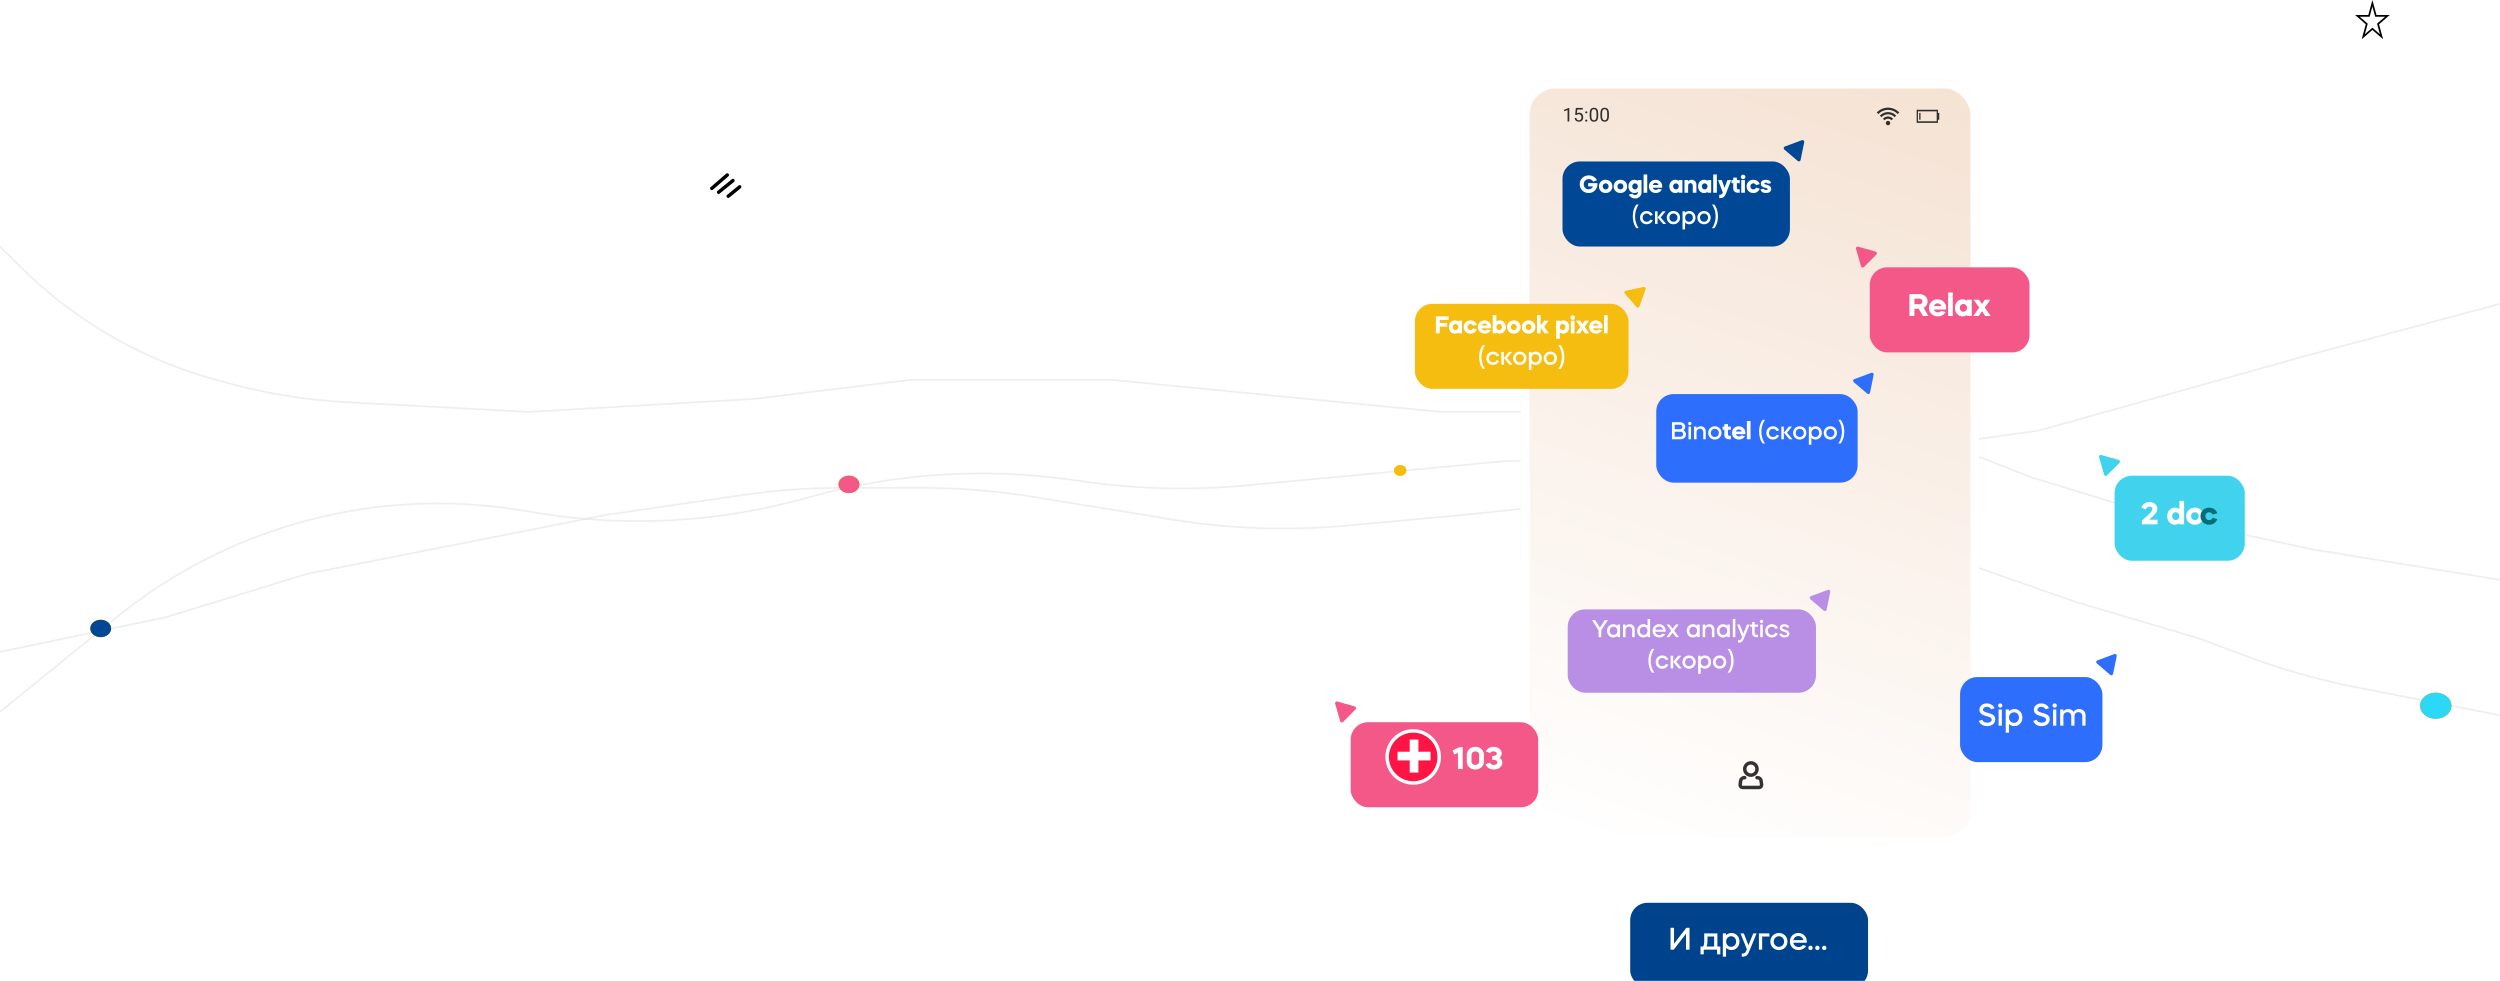 <svg width="1440" height="565" viewBox="0 0 1440 565" fill="none" xmlns="http://www.w3.org/2000/svg">
<path d="M1366.5 1.899L1368.38 8.769L1368.48 9.137H1368.86H1375.14L1369.99 13.597L1369.75 13.803L1369.83 14.107L1371.76 21.16L1366.83 16.896L1366.5 16.613L1366.17 16.896L1361.24 21.16L1363.17 14.107L1363.25 13.803L1363.01 13.597L1357.86 9.137H1364.14H1364.52L1364.62 8.769L1366.5 1.899Z" stroke="black"/>
<path d="M0 142L11.701 153.618C31.558 173.334 54.518 189.654 79.665 201.926V201.926C93.828 208.838 108.601 214.426 123.794 218.616L130.145 220.367C152.809 226.618 176.083 230.404 199.561 231.657L304.374 237.252L434.461 229.771L524.367 218.8H640.391L829.745 237.252H881.479H946.271H997.871C1027.34 237.252 1056.71 240.508 1085.46 246.96L1086.31 247.151C1105.77 251.517 1124.87 257.331 1143.46 264.546L1170.78 275.153L1244.12 297.595L1332.51 316.545L1440 334" stroke="#DFDFDF" stroke-opacity="0.5"/>
<path d="M0 375.5L95.533 355.5L177.061 330.5L349.621 296.5L427.514 285.167C446.585 282.393 465.832 281 485.104 281H530.957C552.415 281 573.837 282.727 595.018 286.163L658.729 296.5L673.062 298.906C707.046 304.611 741.625 305.901 775.939 302.744L843.793 296.5L890.991 291.591C917.149 288.87 943.511 288.736 969.695 291.19L997.846 293.828C1016.83 295.607 1035.66 298.741 1054.2 303.206L1109.39 316.5L1194.91 346.5L1267.44 368L1292.9 377.6C1313.9 385.519 1335.53 391.657 1357.57 395.947L1440 412" stroke="#DFDFDF" stroke-opacity="0.5"/>
<path d="M0 410L67.096 355.593C99.681 329.171 137.546 310.033 178.145 299.468V299.468C217.346 289.266 258.234 287.281 298.239 293.637L311.45 295.736C362.307 303.817 414.309 300.824 463.903 286.962L466.221 286.314C515.332 272.587 566.755 269.194 617.244 276.349L624.56 277.386C655.568 281.78 686.985 282.518 718.165 279.583L769.517 274.75L867.801 265.5H938.326H1048.86L1174.41 248L1327.96 205L1440 175" stroke="#DFDFDF" stroke-opacity="0.5"/>
<path d="M426.039 107.637L419.469 113.007" stroke="black" stroke-width="2" stroke-linecap="round"/>
<path d="M422.164 104.014L413.918 110.709" stroke="black" stroke-width="2" stroke-linecap="round"/>
<path d="M418.906 100.809L410.001 108.505" stroke="black" stroke-width="2" stroke-linecap="round"/>
<g filter="url(#filter0_d_10_2280)">
<rect x="876" y="42" width="264" height="441" rx="20" fill="url(#paint0_linear_10_2280)"/>
<rect x="878.5" y="44.5" width="259" height="436" rx="17.5" stroke="white" stroke-width="5"/>
</g>
<path d="M1088.77 70.895C1088.77 71.597 1088.2 72.165 1087.5 72.165C1086.8 72.165 1086.23 71.597 1086.23 70.895C1086.23 70.192 1086.8 69.624 1087.5 69.624C1088.2 69.624 1088.77 70.192 1088.77 70.895ZM1084.58 68.449L1085.55 69.266C1086.52 68.105 1088.48 68.105 1089.45 69.267L1090.43 68.453C1089.7 67.582 1088.63 67.083 1087.5 67.083C1086.37 67.083 1085.3 67.58 1084.58 68.449ZM1082.79 66.629L1083.73 67.482C1084.7 66.42 1086.07 65.812 1087.5 65.812C1088.93 65.812 1090.31 66.42 1091.27 67.48L1092.21 66.626C1091.01 65.301 1089.29 64.541 1087.5 64.541C1085.71 64.541 1083.99 65.303 1082.79 66.629ZM1081 64.823L1081.93 65.691C1083.37 64.153 1085.4 63.271 1087.5 63.271C1089.64 63.271 1091.61 64.129 1093.07 65.688L1094 64.819C1092.32 63.028 1089.96 62 1087.5 62C1085.05 62 1082.68 63.029 1081 64.823Z" fill="black" fill-opacity="0.8"/>
<path d="M1104 63.226V70.773H1116.26V63.226H1104ZM1115.53 69.867H1104.74V64.131H1115.53V69.867Z" fill="black" fill-opacity="0.8"/>
<path d="M1106.21 65.035H1105.47V68.96H1106.21V65.035Z" fill="black" fill-opacity="0.8"/>
<path d="M1117 65.035H1116.26V68.96H1117V65.035Z" fill="black" fill-opacity="0.8"/>
<path d="M1008.5 446.5C1010.46 446.5 1012.04 444.914 1012.04 442.958C1012.04 441.002 1010.46 439.417 1008.5 439.417C1006.54 439.417 1004.96 441.002 1004.96 442.958C1004.96 444.914 1006.54 446.5 1008.5 446.5Z" stroke="black" stroke-opacity="0.8" stroke-width="2"/>
<path d="M1012.04 447.917H1012.29C1012.81 447.917 1013.31 448.106 1013.7 448.449C1014.09 448.792 1014.34 449.264 1014.4 449.778L1014.68 451.991C1014.7 452.19 1014.68 452.393 1014.62 452.585C1014.56 452.777 1014.47 452.954 1014.33 453.104C1014.2 453.255 1014.04 453.376 1013.85 453.458C1013.67 453.541 1013.47 453.583 1013.27 453.583H1003.73C1003.53 453.583 1003.33 453.541 1003.15 453.458C1002.96 453.376 1002.8 453.255 1002.67 453.104C1002.54 452.954 1002.44 452.777 1002.38 452.585C1002.32 452.393 1002.3 452.19 1002.32 451.991L1002.6 449.778C1002.66 449.264 1002.91 448.791 1003.3 448.448C1003.69 448.106 1004.19 447.917 1004.71 447.917H1004.96" stroke="black" stroke-opacity="0.8" stroke-width="2" stroke-linecap="round" stroke-linejoin="round"/>
<path d="M903.916 70H902.917V63.377L900.913 64.113V63.211L903.76 62.142H903.916V70ZM907.283 66.079L907.681 62.18H911.688V63.098H908.524L908.288 65.231C908.671 65.005 909.106 64.892 909.593 64.892C910.305 64.892 910.871 65.128 911.29 65.601C911.709 66.07 911.918 66.706 911.918 67.508C911.918 68.314 911.7 68.949 911.263 69.415C910.83 69.876 910.223 70.107 909.442 70.107C908.751 70.107 908.187 69.916 907.75 69.533C907.314 69.15 907.065 68.62 907.004 67.943H907.944C908.005 68.391 908.164 68.729 908.422 68.958C908.68 69.184 909.02 69.296 909.442 69.296C909.904 69.296 910.266 69.139 910.527 68.824C910.792 68.509 910.925 68.074 910.925 67.519C910.925 66.996 910.782 66.577 910.495 66.262C910.212 65.943 909.834 65.784 909.362 65.784C908.929 65.784 908.588 65.879 908.341 66.068L908.078 66.283L907.283 66.079ZM913.073 69.479C913.073 69.307 913.123 69.164 913.224 69.049C913.327 68.935 913.481 68.877 913.686 68.877C913.89 68.877 914.044 68.935 914.147 69.049C914.255 69.164 914.309 69.307 914.309 69.479C914.309 69.644 914.255 69.782 914.147 69.893C914.044 70.004 913.89 70.059 913.686 70.059C913.481 70.059 913.327 70.004 913.224 69.893C913.123 69.782 913.073 69.644 913.073 69.479ZM913.079 64.736C913.079 64.564 913.129 64.421 913.229 64.307C913.333 64.192 913.487 64.135 913.691 64.135C913.895 64.135 914.049 64.192 914.153 64.307C914.26 64.421 914.314 64.564 914.314 64.736C914.314 64.901 914.26 65.039 914.153 65.15C914.049 65.261 913.895 65.316 913.691 65.316C913.487 65.316 913.333 65.261 913.229 65.15C913.129 65.039 913.079 64.901 913.079 64.736ZM920.571 66.665C920.571 67.828 920.373 68.693 919.975 69.259C919.578 69.825 918.956 70.107 918.111 70.107C917.277 70.107 916.659 69.832 916.258 69.28C915.857 68.725 915.65 67.898 915.635 66.799V65.472C915.635 64.323 915.834 63.469 916.231 62.91C916.629 62.352 917.252 62.072 918.101 62.072C918.942 62.072 919.562 62.343 919.959 62.883C920.356 63.42 920.561 64.251 920.571 65.376V66.665ZM919.578 65.306C919.578 64.464 919.459 63.852 919.223 63.469C918.987 63.082 918.613 62.889 918.101 62.889C917.592 62.889 917.222 63.08 916.989 63.463C916.756 63.846 916.636 64.436 916.629 65.231V66.82C916.629 67.665 916.751 68.29 916.994 68.695C917.241 69.096 917.614 69.296 918.111 69.296C918.602 69.296 918.965 69.107 919.202 68.727C919.442 68.347 919.567 67.749 919.578 66.933V65.306ZM926.748 66.665C926.748 67.828 926.549 68.693 926.152 69.259C925.754 69.825 925.133 70.107 924.288 70.107C923.454 70.107 922.836 69.832 922.435 69.28C922.034 68.725 921.826 67.898 921.812 66.799V65.472C921.812 64.323 922.011 63.469 922.408 62.91C922.806 62.352 923.429 62.072 924.277 62.072C925.119 62.072 925.738 62.343 926.136 62.883C926.533 63.42 926.737 64.251 926.748 65.376V66.665ZM925.754 65.306C925.754 64.464 925.636 63.852 925.4 63.469C925.164 63.082 924.789 62.889 924.277 62.889C923.769 62.889 923.398 63.08 923.166 63.463C922.933 63.846 922.813 64.436 922.806 65.231V66.82C922.806 67.665 922.927 68.29 923.171 68.695C923.418 69.096 923.79 69.296 924.288 69.296C924.779 69.296 925.142 69.107 925.378 68.727C925.618 68.347 925.744 67.749 925.754 66.933V65.306Z" fill="black" fill-opacity="0.8"/>
<g filter="url(#filter1_i_10_2280)">
<rect x="1077" y="150" width="92" height="49" rx="10" fill="#F35888"/>
</g>
<path d="M1099.85 169.4H1105.75C1107.03 169.4 1108.11 169.808 1108.99 170.624C1109.87 171.428 1110.3 172.43 1110.3 173.63C1110.3 174.422 1110.1 175.148 1109.69 175.808C1109.28 176.456 1108.73 176.96 1108.04 177.32L1110.75 182H1107.59L1105.16 177.86H1102.71V182H1099.85V169.4ZM1105.75 172.028H1102.71V175.232H1105.75C1106.21 175.232 1106.58 175.082 1106.88 174.782C1107.18 174.47 1107.33 174.086 1107.33 173.63C1107.33 173.174 1107.18 172.796 1106.88 172.496C1106.58 172.184 1106.21 172.028 1105.75 172.028ZM1120.9 178.292H1113.93C1114.09 178.784 1114.37 179.18 1114.78 179.48C1115.19 179.78 1115.67 179.93 1116.22 179.93C1116.99 179.93 1117.6 179.654 1118.07 179.102L1120.68 179.696C1120.25 180.488 1119.64 181.112 1118.85 181.568C1118.07 182.012 1117.18 182.234 1116.2 182.234C1114.74 182.234 1113.52 181.766 1112.55 180.83C1111.57 179.894 1111.09 178.724 1111.09 177.32C1111.09 175.928 1111.56 174.764 1112.51 173.828C1113.46 172.88 1114.64 172.406 1116.06 172.406C1117.46 172.406 1118.64 172.88 1119.58 173.828C1120.53 174.764 1121.01 175.928 1121.01 177.32C1121.01 177.656 1120.97 177.98 1120.9 178.292ZM1113.95 176.294H1118.25C1118.08 175.814 1117.8 175.43 1117.41 175.142C1117.01 174.854 1116.56 174.71 1116.06 174.71C1115.58 174.71 1115.14 174.854 1114.76 175.142C1114.38 175.43 1114.11 175.814 1113.95 176.294ZM1124.8 182H1122.1V168.5H1124.8V182ZM1126.03 177.32C1126.03 175.904 1126.45 174.734 1127.29 173.81C1128.13 172.874 1129.18 172.406 1130.46 172.406C1131.42 172.406 1132.28 172.694 1133.05 173.27V172.64H1135.73V182H1133.05V181.352C1132.3 181.94 1131.44 182.234 1130.46 182.234C1129.18 182.234 1128.13 181.766 1127.29 180.83C1126.45 179.882 1126.03 178.712 1126.03 177.32ZM1130.92 175.07C1130.34 175.07 1129.84 175.286 1129.43 175.718C1129.03 176.15 1128.84 176.678 1128.84 177.302C1128.84 177.95 1129.03 178.49 1129.43 178.922C1129.84 179.354 1130.34 179.57 1130.92 179.57C1131.5 179.57 1131.99 179.354 1132.4 178.922C1132.81 178.49 1133.01 177.95 1133.01 177.302C1133.01 176.666 1132.81 176.138 1132.4 175.718C1131.99 175.286 1131.5 175.07 1130.92 175.07ZM1143.5 182L1141.62 179.282L1139.77 182H1136.6L1140.02 177.176L1136.8 172.64H1139.95L1141.62 175.07L1143.3 172.64H1146.45L1143.24 177.176L1146.65 182H1143.5Z" fill="white"/>
<path d="M1069.05 143.298C1068.83 142.544 1069.53 141.846 1070.28 142.06L1080.39 144.926C1081.13 145.134 1081.37 146.054 1080.83 146.594L1073.62 153.832C1073.08 154.372 1072.16 154.135 1071.95 153.402L1069.05 143.298Z" fill="#F35888"/>
<g filter="url(#filter2_i_10_2280)">
<rect x="815" y="171" width="123" height="49" rx="10" fill="#F6BD11"/>
</g>
<path d="M827.071 182.2H834.393V184.244H829.297V186.064H833.581V188.108H829.297V192H827.071V182.2ZM834.584 188.36C834.584 187.259 834.91 186.349 835.564 185.63C836.217 184.902 837.038 184.538 838.028 184.538C838.774 184.538 839.446 184.762 840.044 185.21V184.72H842.13V192H840.044V191.496C839.465 191.953 838.793 192.182 838.028 192.182C837.038 192.182 836.217 191.818 835.564 191.09C834.91 190.353 834.584 189.443 834.584 188.36ZM838.392 186.61C837.934 186.61 837.547 186.778 837.23 187.114C836.922 187.45 836.768 187.861 836.768 188.346C836.768 188.85 836.922 189.27 837.23 189.606C837.547 189.942 837.934 190.11 838.392 190.11C838.84 190.11 839.222 189.942 839.54 189.606C839.857 189.27 840.016 188.85 840.016 188.346C840.016 187.851 839.857 187.441 839.54 187.114C839.222 186.778 838.84 186.61 838.392 186.61ZM850.662 187.044L848.548 187.66C848.417 187.343 848.212 187.091 847.932 186.904C847.652 186.708 847.334 186.61 846.98 186.61C846.494 186.61 846.088 186.778 845.762 187.114C845.435 187.441 845.272 187.851 845.272 188.346C845.272 188.85 845.435 189.27 845.762 189.606C846.088 189.942 846.494 190.11 846.98 190.11C847.334 190.11 847.652 190.017 847.932 189.83C848.212 189.634 848.417 189.377 848.548 189.06L850.662 189.676C850.382 190.441 849.91 191.053 849.248 191.51C848.585 191.958 847.829 192.182 846.98 192.182C845.86 192.182 844.931 191.818 844.194 191.09C843.456 190.353 843.088 189.443 843.088 188.36C843.088 187.268 843.456 186.358 844.194 185.63C844.931 184.902 845.86 184.538 846.98 184.538C847.829 184.538 848.585 184.767 849.248 185.224C849.91 185.672 850.382 186.279 850.662 187.044ZM858.866 189.116H853.448C853.569 189.499 853.789 189.807 854.106 190.04C854.423 190.273 854.797 190.39 855.226 190.39C855.823 190.39 856.304 190.175 856.668 189.746L858.698 190.208C858.362 190.824 857.886 191.309 857.27 191.664C856.663 192.009 855.977 192.182 855.212 192.182C854.073 192.182 853.126 191.818 852.37 191.09C851.614 190.362 851.236 189.452 851.236 188.36C851.236 187.277 851.605 186.372 852.342 185.644C853.079 184.907 853.999 184.538 855.1 184.538C856.192 184.538 857.107 184.907 857.844 185.644C858.581 186.372 858.95 187.277 858.95 188.36C858.95 188.621 858.922 188.873 858.866 189.116ZM853.462 187.562H856.808C856.677 187.189 856.458 186.89 856.15 186.666C855.842 186.442 855.492 186.33 855.1 186.33C854.727 186.33 854.391 186.442 854.092 186.666C853.793 186.89 853.583 187.189 853.462 187.562ZM859.8 192V181.5H861.9V185.21C862.479 184.762 863.146 184.538 863.902 184.538C864.882 184.538 865.703 184.902 866.366 185.63C867.029 186.367 867.36 187.277 867.36 188.36C867.36 189.433 867.029 190.343 866.366 191.09C865.703 191.818 864.882 192.182 863.902 192.182C863.165 192.182 862.497 191.958 861.9 191.51V192H859.8ZM863.552 186.61C863.095 186.61 862.707 186.778 862.39 187.114C862.082 187.45 861.928 187.861 861.928 188.346C861.928 188.85 862.082 189.27 862.39 189.606C862.707 189.942 863.095 190.11 863.552 190.11C864 190.11 864.378 189.942 864.686 189.606C865.003 189.27 865.162 188.85 865.162 188.346C865.162 187.851 865.003 187.441 864.686 187.114C864.378 186.778 864 186.61 863.552 186.61ZM869.186 191.09C868.448 190.353 868.08 189.443 868.08 188.36C868.08 187.277 868.448 186.372 869.186 185.644C869.923 184.907 870.852 184.538 871.972 184.538C873.082 184.538 874.006 184.907 874.744 185.644C875.49 186.372 875.864 187.277 875.864 188.36C875.864 189.433 875.49 190.343 874.744 191.09C873.997 191.818 873.073 192.182 871.972 192.182C870.852 192.182 869.923 191.818 869.186 191.09ZM871.972 190.11C872.457 190.11 872.858 189.942 873.176 189.606C873.512 189.261 873.68 188.845 873.68 188.36C873.68 187.875 873.512 187.464 873.176 187.128C872.858 186.783 872.457 186.61 871.972 186.61C871.486 186.61 871.08 186.778 870.754 187.114C870.427 187.459 870.264 187.875 870.264 188.36C870.264 188.845 870.427 189.261 870.754 189.606C871.08 189.942 871.486 190.11 871.972 190.11ZM877.69 191.09C876.952 190.353 876.584 189.443 876.584 188.36C876.584 187.277 876.952 186.372 877.69 185.644C878.427 184.907 879.356 184.538 880.476 184.538C881.586 184.538 882.51 184.907 883.248 185.644C883.994 186.372 884.368 187.277 884.368 188.36C884.368 189.433 883.994 190.343 883.248 191.09C882.501 191.818 881.577 192.182 880.476 192.182C879.356 192.182 878.427 191.818 877.69 191.09ZM880.476 190.11C880.961 190.11 881.362 189.942 881.68 189.606C882.016 189.261 882.184 188.845 882.184 188.36C882.184 187.875 882.016 187.464 881.68 187.128C881.362 186.783 880.961 186.61 880.476 186.61C879.99 186.61 879.584 186.778 879.258 187.114C878.931 187.459 878.768 187.875 878.768 188.36C878.768 188.845 878.931 189.261 879.258 189.606C879.584 189.942 879.99 190.11 880.476 190.11ZM885.312 192V181.5H887.412V187.576L889.47 184.72H891.948L889.428 188.234L892.214 192H889.694L887.412 188.878V192H885.312ZM898.417 195.15H896.317V184.72H898.417V185.21C898.996 184.762 899.663 184.538 900.419 184.538C901.399 184.538 902.221 184.902 902.883 185.63C903.546 186.367 903.877 187.277 903.877 188.36C903.877 189.433 903.546 190.343 902.883 191.09C902.221 191.818 901.399 192.182 900.419 192.182C899.682 192.182 899.015 191.958 898.417 191.51V195.15ZM900.069 186.61C899.612 186.61 899.225 186.778 898.907 187.114C898.599 187.45 898.445 187.87 898.445 188.374C898.445 188.859 898.599 189.27 898.907 189.606C899.225 189.942 899.612 190.11 900.069 190.11C900.517 190.11 900.895 189.942 901.203 189.606C901.521 189.279 901.679 188.869 901.679 188.374C901.679 187.87 901.521 187.45 901.203 187.114C900.895 186.778 900.517 186.61 900.069 186.61ZM906.921 192H904.821V184.72H906.921V192ZM904.933 183.838C904.691 183.595 904.569 183.287 904.569 182.914C904.569 182.541 904.691 182.233 904.933 181.99C905.195 181.747 905.507 181.626 905.871 181.626C906.245 181.626 906.553 181.747 906.795 181.99C907.047 182.223 907.173 182.531 907.173 182.914C907.173 183.297 907.047 183.605 906.795 183.838C906.553 184.081 906.245 184.202 905.871 184.202C905.507 184.202 905.195 184.081 904.933 183.838ZM912.961 192L911.505 189.886L910.063 192H907.599L910.259 188.248L907.753 184.72H910.203L911.505 186.61L912.807 184.72H915.257L912.765 188.248L915.411 192H912.961ZM922.96 189.116H917.542C917.663 189.499 917.882 189.807 918.2 190.04C918.517 190.273 918.89 190.39 919.32 190.39C919.917 190.39 920.398 190.175 920.762 189.746L922.792 190.208C922.456 190.824 921.98 191.309 921.364 191.664C920.757 192.009 920.071 192.182 919.306 192.182C918.167 192.182 917.22 191.818 916.464 191.09C915.708 190.362 915.33 189.452 915.33 188.36C915.33 187.277 915.698 186.372 916.436 185.644C917.173 184.907 918.092 184.538 919.194 184.538C920.286 184.538 921.2 184.907 921.938 185.644C922.675 186.372 923.044 187.277 923.044 188.36C923.044 188.621 923.016 188.873 922.96 189.116ZM917.556 187.562H920.902C920.771 187.189 920.552 186.89 920.244 186.666C919.936 186.442 919.586 186.33 919.194 186.33C918.82 186.33 918.484 186.442 918.186 186.666C917.887 186.89 917.677 187.189 917.556 187.562ZM925.994 192H923.894V181.5H925.994V192ZM853.877 199.052L854.087 198.8H855.431L855.193 199.094C855.1 199.206 854.932 199.495 854.689 199.962C854.195 200.867 853.812 201.969 853.541 203.266C853.243 204.825 853.238 206.393 853.527 207.97C853.695 208.782 853.873 209.421 854.059 209.888C854.479 210.943 854.867 211.699 855.221 212.156L855.431 212.45H854.087L854.073 212.436C853.327 211.577 852.767 210.415 852.393 208.95C852.123 207.895 851.987 206.785 851.987 205.618C851.987 203.901 852.235 202.426 852.729 201.194C853.14 200.167 853.523 199.453 853.877 199.052ZM863.519 204.834L862.049 205.268C861.863 204.876 861.587 204.568 861.223 204.344C860.859 204.111 860.444 203.994 859.977 203.994C859.324 203.994 858.773 204.223 858.325 204.68C857.887 205.137 857.667 205.697 857.667 206.36C857.667 207.023 857.887 207.587 858.325 208.054C858.773 208.502 859.324 208.726 859.977 208.726C860.444 208.726 860.859 208.614 861.223 208.39C861.587 208.157 861.863 207.844 862.049 207.452L863.519 207.886C863.23 208.586 862.768 209.146 862.133 209.566C861.508 209.977 860.789 210.182 859.977 210.182C858.885 210.182 857.975 209.818 857.247 209.09C856.519 208.362 856.155 207.452 856.155 206.36C856.155 205.268 856.519 204.358 857.247 203.63C857.975 202.902 858.885 202.538 859.977 202.538C860.789 202.538 861.508 202.748 862.133 203.168C862.768 203.579 863.23 204.134 863.519 204.834ZM871.216 210H869.424L866.26 206.234L869.13 202.72H870.908L868.052 206.234L871.216 210ZM866.246 202.72V210H864.79V202.72H866.246ZM875.386 210.182C874.294 210.182 873.384 209.818 872.656 209.09C871.928 208.362 871.564 207.452 871.564 206.36C871.564 205.268 871.928 204.358 872.656 203.63C873.384 202.902 874.294 202.538 875.386 202.538C876.478 202.538 877.388 202.902 878.116 203.63C878.853 204.358 879.222 205.268 879.222 206.36C879.222 207.452 878.853 208.362 878.116 209.09C877.388 209.818 876.478 210.182 875.386 210.182ZM875.386 208.726C876.058 208.726 876.608 208.502 877.038 208.054C877.486 207.597 877.71 207.032 877.71 206.36C877.71 205.688 877.486 205.128 877.038 204.68C876.608 204.223 876.058 203.994 875.386 203.994C874.732 203.994 874.182 204.223 873.734 204.68C873.295 205.137 873.076 205.697 873.076 206.36C873.076 207.023 873.295 207.587 873.734 208.054C874.182 208.502 874.732 208.726 875.386 208.726ZM882.092 213.15H880.636V202.72H882.092V203.504C882.764 202.86 883.571 202.538 884.514 202.538C885.531 202.538 886.385 202.902 887.076 203.63C887.757 204.349 888.098 205.259 888.098 206.36C888.098 207.461 887.757 208.371 887.076 209.09C886.385 209.818 885.531 210.182 884.514 210.182C883.571 210.182 882.764 209.86 882.092 209.216V213.15ZM884.346 203.994C883.72 203.994 883.193 204.223 882.764 204.68C882.334 205.119 882.12 205.679 882.12 206.36C882.12 207.032 882.334 207.597 882.764 208.054C883.193 208.502 883.72 208.726 884.346 208.726C884.971 208.726 885.503 208.502 885.942 208.054C886.371 207.597 886.586 207.032 886.586 206.36C886.586 205.679 886.371 205.119 885.942 204.68C885.512 204.223 884.98 203.994 884.346 203.994ZM893.009 210.182C891.917 210.182 891.007 209.818 890.279 209.09C889.551 208.362 889.187 207.452 889.187 206.36C889.187 205.268 889.551 204.358 890.279 203.63C891.007 202.902 891.917 202.538 893.009 202.538C894.101 202.538 895.011 202.902 895.739 203.63C896.476 204.358 896.845 205.268 896.845 206.36C896.845 207.452 896.476 208.362 895.739 209.09C895.011 209.818 894.101 210.182 893.009 210.182ZM893.009 208.726C893.681 208.726 894.231 208.502 894.661 208.054C895.109 207.597 895.333 207.032 895.333 206.36C895.333 205.688 895.109 205.128 894.661 204.68C894.231 204.223 893.681 203.994 893.009 203.994C892.355 203.994 891.805 204.223 891.357 204.68C890.918 205.137 890.699 205.697 890.699 206.36C890.699 207.023 890.918 207.587 891.357 208.054C891.805 208.502 892.355 208.726 893.009 208.726ZM897.783 199.08L897.573 198.8H898.931L899.155 199.066C899.248 199.178 899.416 199.444 899.659 199.864C899.929 200.34 900.144 200.793 900.303 201.222C900.489 201.707 900.657 202.342 900.807 203.126C900.956 203.901 901.031 204.731 901.031 205.618C901.031 207.214 900.807 208.628 900.359 209.86C900.181 210.355 899.981 210.803 899.757 211.204C899.514 211.633 899.341 211.918 899.239 212.058C899.145 212.217 899.047 212.343 898.945 212.436L898.931 212.45H897.573L897.797 212.142C897.918 211.993 898.091 211.703 898.315 211.274C898.539 210.863 898.749 210.397 898.945 209.874C899.122 209.379 899.29 208.749 899.449 207.984C899.766 206.444 899.771 204.876 899.463 203.28C899.323 202.505 899.15 201.866 898.945 201.362C898.553 200.354 898.165 199.593 897.783 199.08Z" fill="white"/>
<path d="M946.721 165.304C947.488 165.141 948.135 165.885 947.868 166.623L944.289 176.508C944.03 177.225 943.095 177.399 942.595 176.824L935.888 169.116C935.388 168.54 935.69 167.639 936.436 167.481L946.721 165.304Z" fill="#F6BD11"/>
<g filter="url(#filter3_i_10_2280)">
<rect x="954" y="223" width="116" height="51" rx="10" fill="#2D6EFD"/>
</g>
<path d="M968.021 253H963.051V243.2H967.741C968.571 243.2 969.267 243.452 969.827 243.956C970.387 244.441 970.667 245.062 970.667 245.818C970.667 246.639 970.321 247.311 969.631 247.834C970.088 248.077 970.447 248.413 970.709 248.842C970.97 249.262 971.101 249.724 971.101 250.228C971.101 251.021 970.807 251.684 970.219 252.216C969.621 252.739 968.889 253 968.021 253ZM968.021 248.66H964.619V251.544H968.021C968.431 251.544 968.777 251.409 969.057 251.138C969.337 250.858 969.477 250.513 969.477 250.102C969.477 249.691 969.337 249.351 969.057 249.08C968.777 248.8 968.431 248.66 968.021 248.66ZM967.741 244.656H964.619V247.204H967.741C968.114 247.204 968.422 247.083 968.665 246.84C968.907 246.597 969.029 246.294 969.029 245.93C969.029 245.566 968.907 245.263 968.665 245.02C968.422 244.777 968.114 244.656 967.741 244.656ZM974.034 253H972.578V245.72H974.034V253ZM972.62 244.642C972.443 244.455 972.354 244.227 972.354 243.956C972.354 243.685 972.443 243.457 972.62 243.27C972.807 243.083 973.035 242.99 973.306 242.99C973.577 242.99 973.805 243.083 973.992 243.27C974.179 243.457 974.272 243.685 974.272 243.956C974.272 244.227 974.179 244.455 973.992 244.642C973.805 244.829 973.577 244.922 973.306 244.922C973.035 244.922 972.807 244.829 972.62 244.642ZM975.764 253V245.72H977.22V246.784C977.752 245.953 978.55 245.538 979.614 245.538C980.454 245.538 981.144 245.809 981.686 246.35C982.236 246.901 982.512 247.582 982.512 248.394V253H981.056V248.814C981.056 248.273 980.878 247.825 980.524 247.47C980.169 247.106 979.721 246.924 979.18 246.924C978.62 246.924 978.153 247.106 977.78 247.47C977.406 247.834 977.22 248.287 977.22 248.828V253H975.764ZM987.74 253.182C986.648 253.182 985.738 252.818 985.01 252.09C984.282 251.362 983.918 250.452 983.918 249.36C983.918 248.268 984.282 247.358 985.01 246.63C985.738 245.902 986.648 245.538 987.74 245.538C988.832 245.538 989.742 245.902 990.47 246.63C991.207 247.358 991.576 248.268 991.576 249.36C991.576 250.452 991.207 251.362 990.47 252.09C989.742 252.818 988.832 253.182 987.74 253.182ZM987.74 251.726C988.412 251.726 988.963 251.502 989.392 251.054C989.84 250.597 990.064 250.032 990.064 249.36C990.064 248.688 989.84 248.128 989.392 247.68C988.963 247.223 988.412 246.994 987.74 246.994C987.087 246.994 986.536 247.223 986.088 247.68C985.649 248.137 985.43 248.697 985.43 249.36C985.43 250.023 985.649 250.587 986.088 251.054C986.536 251.502 987.087 251.726 987.74 251.726ZM992.234 247.54V245.72H993.228V244.306H995.328V245.72H996.98V247.54H995.328V250.27C995.328 250.494 995.403 250.681 995.552 250.83C995.701 250.97 995.893 251.04 996.126 251.04H996.98V253H995.776C995.057 253 994.451 252.781 993.956 252.342C993.471 251.894 993.228 251.339 993.228 250.676V247.54H992.234ZM1005.27 250.116H999.852C999.974 250.499 1000.19 250.807 1000.51 251.04C1000.83 251.273 1001.2 251.39 1001.63 251.39C1002.23 251.39 1002.71 251.175 1003.07 250.746L1005.1 251.208C1004.77 251.824 1004.29 252.309 1003.67 252.664C1003.07 253.009 1002.38 253.182 1001.62 253.182C1000.48 253.182 999.53 252.818 998.774 252.09C998.018 251.362 997.64 250.452 997.64 249.36C997.64 248.277 998.009 247.372 998.746 246.644C999.484 245.907 1000.4 245.538 1001.5 245.538C1002.6 245.538 1003.51 245.907 1004.25 246.644C1004.99 247.372 1005.35 248.277 1005.35 249.36C1005.35 249.621 1005.33 249.873 1005.27 250.116ZM999.866 248.562H1003.21C1003.08 248.189 1002.86 247.89 1002.55 247.666C1002.25 247.442 1001.9 247.33 1001.5 247.33C1001.13 247.33 1000.8 247.442 1000.5 247.666C1000.2 247.89 999.988 248.189 999.866 248.562ZM1008.3 253H1006.2V242.5H1008.3V253ZM1015.14 242.052L1015.35 241.8H1016.69L1016.45 242.094C1016.36 242.206 1016.19 242.495 1015.95 242.962C1015.45 243.867 1015.07 244.969 1014.8 246.266C1014.5 247.825 1014.5 249.393 1014.79 250.97C1014.95 251.782 1015.13 252.421 1015.32 252.888C1015.74 253.943 1016.13 254.699 1016.48 255.156L1016.69 255.45H1015.35L1015.33 255.436C1014.59 254.577 1014.03 253.415 1013.65 251.95C1013.38 250.895 1013.25 249.785 1013.25 248.618C1013.25 246.901 1013.49 245.426 1013.99 244.194C1014.4 243.167 1014.78 242.453 1015.14 242.052ZM1024.78 247.834L1023.31 248.268C1023.12 247.876 1022.85 247.568 1022.48 247.344C1022.12 247.111 1021.7 246.994 1021.24 246.994C1020.58 246.994 1020.03 247.223 1019.58 247.68C1019.15 248.137 1018.93 248.697 1018.93 249.36C1018.93 250.023 1019.15 250.587 1019.58 251.054C1020.03 251.502 1020.58 251.726 1021.24 251.726C1021.7 251.726 1022.12 251.614 1022.48 251.39C1022.85 251.157 1023.12 250.844 1023.31 250.452L1024.78 250.886C1024.49 251.586 1024.03 252.146 1023.39 252.566C1022.77 252.977 1022.05 253.182 1021.24 253.182C1020.14 253.182 1019.23 252.818 1018.51 252.09C1017.78 251.362 1017.41 250.452 1017.41 249.36C1017.41 248.268 1017.78 247.358 1018.51 246.63C1019.23 245.902 1020.14 245.538 1021.24 245.538C1022.05 245.538 1022.77 245.748 1023.39 246.168C1024.03 246.579 1024.49 247.134 1024.78 247.834ZM1032.47 253H1030.68L1027.52 249.234L1030.39 245.72H1032.17L1029.31 249.234L1032.47 253ZM1027.5 245.72V253H1026.05V245.72H1027.5ZM1036.64 253.182C1035.55 253.182 1034.64 252.818 1033.91 252.09C1033.19 251.362 1032.82 250.452 1032.82 249.36C1032.82 248.268 1033.19 247.358 1033.91 246.63C1034.64 245.902 1035.55 245.538 1036.64 245.538C1037.74 245.538 1038.65 245.902 1039.37 246.63C1040.11 247.358 1040.48 248.268 1040.48 249.36C1040.48 250.452 1040.11 251.362 1039.37 252.09C1038.65 252.818 1037.74 253.182 1036.64 253.182ZM1036.64 251.726C1037.32 251.726 1037.87 251.502 1038.3 251.054C1038.74 250.597 1038.97 250.032 1038.97 249.36C1038.97 248.688 1038.74 248.128 1038.3 247.68C1037.87 247.223 1037.32 246.994 1036.64 246.994C1035.99 246.994 1035.44 247.223 1034.99 247.68C1034.55 248.137 1034.33 248.697 1034.33 249.36C1034.33 250.023 1034.55 250.587 1034.99 251.054C1035.44 251.502 1035.99 251.726 1036.64 251.726ZM1043.35 256.15H1041.89V245.72H1043.35V246.504C1044.02 245.86 1044.83 245.538 1045.77 245.538C1046.79 245.538 1047.64 245.902 1048.33 246.63C1049.02 247.349 1049.36 248.259 1049.36 249.36C1049.36 250.461 1049.02 251.371 1048.33 252.09C1047.64 252.818 1046.79 253.182 1045.77 253.182C1044.83 253.182 1044.02 252.86 1043.35 252.216V256.15ZM1045.6 246.994C1044.98 246.994 1044.45 247.223 1044.02 247.68C1043.59 248.119 1043.38 248.679 1043.38 249.36C1043.38 250.032 1043.59 250.597 1044.02 251.054C1044.45 251.502 1044.98 251.726 1045.6 251.726C1046.23 251.726 1046.76 251.502 1047.2 251.054C1047.63 250.597 1047.84 250.032 1047.84 249.36C1047.84 248.679 1047.63 248.119 1047.2 247.68C1046.77 247.223 1046.24 246.994 1045.6 246.994ZM1054.27 253.182C1053.18 253.182 1052.27 252.818 1051.54 252.09C1050.81 251.362 1050.45 250.452 1050.45 249.36C1050.45 248.268 1050.81 247.358 1051.54 246.63C1052.27 245.902 1053.18 245.538 1054.27 245.538C1055.36 245.538 1056.27 245.902 1057 246.63C1057.73 247.358 1058.1 248.268 1058.1 249.36C1058.1 250.452 1057.73 251.362 1057 252.09C1056.27 252.818 1055.36 253.182 1054.27 253.182ZM1054.27 251.726C1054.94 251.726 1055.49 251.502 1055.92 251.054C1056.37 250.597 1056.59 250.032 1056.59 249.36C1056.59 248.688 1056.37 248.128 1055.92 247.68C1055.49 247.223 1054.94 246.994 1054.27 246.994C1053.61 246.994 1053.06 247.223 1052.62 247.68C1052.18 248.137 1051.96 248.697 1051.96 249.36C1051.96 250.023 1052.18 250.587 1052.62 251.054C1053.06 251.502 1053.61 251.726 1054.27 251.726ZM1059.04 242.08L1058.83 241.8H1060.19L1060.41 242.066C1060.51 242.178 1060.67 242.444 1060.92 242.864C1061.19 243.34 1061.4 243.793 1061.56 244.222C1061.75 244.707 1061.92 245.342 1062.07 246.126C1062.21 246.901 1062.29 247.731 1062.29 248.618C1062.29 250.214 1062.07 251.628 1061.62 252.86C1061.44 253.355 1061.24 253.803 1061.02 254.204C1060.77 254.633 1060.6 254.918 1060.5 255.058C1060.4 255.217 1060.31 255.343 1060.2 255.436L1060.19 255.45H1058.83L1059.06 255.142C1059.18 254.993 1059.35 254.703 1059.57 254.274C1059.8 253.863 1060.01 253.397 1060.2 252.874C1060.38 252.379 1060.55 251.749 1060.71 250.984C1061.02 249.444 1061.03 247.876 1060.72 246.28C1060.58 245.505 1060.41 244.866 1060.2 244.362C1059.81 243.354 1059.42 242.593 1059.04 242.08Z" fill="white"/>
<g filter="url(#filter4_i_10_2280)">
<rect x="1218" y="270" width="75" height="49" rx="10" fill="#41D3ED"/>
</g>
<path d="M1239.8 293.162C1239.8 292.778 1239.64 292.454 1239.3 292.19C1238.98 291.926 1238.58 291.794 1238.11 291.794C1237.64 291.794 1237.22 291.944 1236.83 292.244C1236.45 292.544 1236.15 292.952 1235.93 293.468L1233.4 292.262C1233.83 291.29 1234.46 290.534 1235.29 289.994C1236.13 289.442 1237.07 289.166 1238.11 289.166C1239.38 289.166 1240.46 289.55 1241.33 290.318C1242.21 291.074 1242.65 291.992 1242.65 293.072C1242.65 294.368 1241.74 295.856 1239.91 297.536L1237.93 299.372H1242.74V302H1233.72V299.948L1238.24 295.7C1239.28 294.716 1239.8 293.87 1239.8 293.162ZM1248.32 297.32C1248.32 295.904 1248.74 294.734 1249.58 293.81C1250.42 292.874 1251.48 292.406 1252.75 292.406C1253.71 292.406 1254.57 292.694 1255.34 293.27V288.5H1258.02V302H1255.34V301.352C1254.6 301.94 1253.73 302.234 1252.75 302.234C1251.48 302.234 1250.42 301.766 1249.58 300.83C1248.74 299.882 1248.32 298.712 1248.32 297.32ZM1253.22 295.07C1252.63 295.07 1252.13 295.286 1251.72 295.718C1251.33 296.15 1251.13 296.678 1251.13 297.302C1251.13 297.95 1251.33 298.49 1251.72 298.922C1252.13 299.354 1252.63 299.57 1253.22 299.57C1253.79 299.57 1254.29 299.354 1254.69 298.922C1255.1 298.49 1255.31 297.95 1255.31 297.302C1255.31 296.666 1255.1 296.138 1254.69 295.718C1254.29 295.286 1253.79 295.07 1253.22 295.07ZM1260.68 300.83C1259.73 299.882 1259.26 298.712 1259.26 297.32C1259.26 295.928 1259.73 294.764 1260.68 293.828C1261.63 292.88 1262.82 292.406 1264.26 292.406C1265.69 292.406 1266.88 292.88 1267.82 293.828C1268.78 294.764 1269.26 295.928 1269.26 297.32C1269.26 298.7 1268.78 299.87 1267.82 300.83C1266.86 301.766 1265.68 302.234 1264.26 302.234C1262.82 302.234 1261.63 301.766 1260.68 300.83ZM1264.26 299.57C1264.88 299.57 1265.4 299.354 1265.81 298.922C1266.24 298.478 1266.46 297.944 1266.46 297.32C1266.46 296.696 1266.24 296.168 1265.81 295.736C1265.4 295.292 1264.88 295.07 1264.26 295.07C1263.64 295.07 1263.11 295.286 1262.69 295.718C1262.27 296.162 1262.06 296.696 1262.06 297.32C1262.06 297.944 1262.27 298.478 1262.69 298.922C1263.11 299.354 1263.64 299.57 1264.26 299.57Z" fill="white"/>
<path d="M1277.21 295.628L1274.49 296.42C1274.32 296.012 1274.06 295.688 1273.7 295.448C1273.34 295.196 1272.93 295.07 1272.47 295.07C1271.85 295.07 1271.33 295.286 1270.91 295.718C1270.49 296.138 1270.28 296.666 1270.28 297.302C1270.28 297.95 1270.49 298.49 1270.91 298.922C1271.33 299.354 1271.85 299.57 1272.47 299.57C1272.93 299.57 1273.34 299.45 1273.7 299.21C1274.06 298.958 1274.32 298.628 1274.49 298.22L1277.21 299.012C1276.85 299.996 1276.24 300.782 1275.39 301.37C1274.54 301.946 1273.56 302.234 1272.47 302.234C1271.03 302.234 1269.84 301.766 1268.89 300.83C1267.94 299.882 1267.47 298.712 1267.47 297.32C1267.47 295.916 1267.94 294.746 1268.89 293.81C1269.84 292.874 1271.03 292.406 1272.47 292.406C1273.56 292.406 1274.54 292.7 1275.39 293.288C1276.24 293.864 1276.85 294.644 1277.21 295.628Z" fill="#036D78"/>
<path d="M1209.05 263.298C1208.83 262.544 1209.53 261.846 1210.28 262.06L1220.39 264.926C1221.13 265.134 1221.37 266.054 1220.83 266.594L1213.62 273.832C1213.08 274.372 1212.16 274.135 1211.95 273.402L1209.05 263.298Z" fill="#41D3ED"/>
<g filter="url(#filter5_i_10_2280)">
<rect x="1129" y="386" width="82" height="49" rx="10" fill="#2D6EFD"/>
</g>
<path d="M1148.81 407.974L1146.81 408.568C1146.7 408.16 1146.43 407.818 1145.98 407.542C1145.54 407.254 1145.02 407.11 1144.44 407.11C1143.79 407.11 1143.25 407.266 1142.82 407.578C1142.38 407.878 1142.17 408.262 1142.17 408.73C1142.1 409.138 1142.4 409.546 1143.09 409.954C1143.21 410.026 1143.44 410.122 1143.79 410.242C1144.23 410.386 1144.49 410.47 1144.56 410.494L1145.52 410.764C1146.46 411.016 1147.27 411.34 1147.93 411.736C1148.82 412.276 1149.26 413.146 1149.26 414.346C1149.26 415.51 1148.83 416.452 1147.96 417.172C1147.09 417.88 1145.98 418.234 1144.63 418.234C1143.41 418.234 1142.36 417.952 1141.48 417.388C1140.62 416.812 1140.06 416.092 1139.81 415.228L1141.81 414.598C1141.92 415.078 1142.23 415.48 1142.74 415.804C1143.27 416.128 1143.9 416.29 1144.63 416.29C1145.38 416.29 1146 416.128 1146.49 415.804C1146.98 415.468 1147.23 415.036 1147.23 414.508C1147.23 414.16 1147.09 413.86 1146.81 413.608C1146.57 413.368 1146.33 413.194 1146.07 413.086C1145.82 412.966 1145.44 412.84 1144.94 412.708C1143.42 412.264 1142.41 411.916 1141.92 411.664C1140.74 411.028 1140.15 410.098 1140.15 408.874C1140.15 407.77 1140.55 406.876 1141.34 406.192C1142.13 405.508 1143.15 405.166 1144.4 405.166C1145.5 405.166 1146.46 405.436 1147.26 405.976C1148.05 406.492 1148.57 407.158 1148.81 407.974ZM1153.06 418H1151.19V408.64H1153.06V418ZM1151.24 407.254C1151.02 407.014 1150.9 406.72 1150.9 406.372C1150.9 406.024 1151.02 405.73 1151.24 405.49C1151.48 405.25 1151.78 405.13 1152.13 405.13C1152.47 405.13 1152.77 405.25 1153.01 405.49C1153.25 405.73 1153.37 406.024 1153.37 406.372C1153.37 406.72 1153.25 407.014 1153.01 407.254C1152.77 407.494 1152.47 407.614 1152.13 407.614C1151.78 407.614 1151.48 407.494 1151.24 407.254ZM1157.16 422.05H1155.29V408.64H1157.16V409.648C1158.02 408.82 1159.06 408.406 1160.27 408.406C1161.58 408.406 1162.68 408.874 1163.57 409.81C1164.44 410.734 1164.88 411.904 1164.88 413.32C1164.88 414.736 1164.44 415.906 1163.57 416.83C1162.68 417.766 1161.58 418.234 1160.27 418.234C1159.06 418.234 1158.02 417.82 1157.16 416.992V422.05ZM1160.06 410.278C1159.25 410.278 1158.57 410.572 1158.02 411.16C1157.47 411.724 1157.19 412.444 1157.19 413.32C1157.19 414.184 1157.47 414.91 1158.02 415.498C1158.57 416.074 1159.25 416.362 1160.06 416.362C1160.86 416.362 1161.54 416.074 1162.11 415.498C1162.66 414.91 1162.94 414.184 1162.94 413.32C1162.94 412.444 1162.66 411.724 1162.11 411.16C1161.56 410.572 1160.87 410.278 1160.06 410.278ZM1180.17 407.974L1178.17 408.568C1178.06 408.16 1177.79 407.818 1177.34 407.542C1176.9 407.254 1176.38 407.11 1175.8 407.11C1175.15 407.11 1174.61 407.266 1174.18 407.578C1173.74 407.878 1173.53 408.262 1173.53 408.73C1173.46 409.138 1173.76 409.546 1174.45 409.954C1174.57 410.026 1174.8 410.122 1175.15 410.242C1175.59 410.386 1175.85 410.47 1175.92 410.494L1176.88 410.764C1177.82 411.016 1178.63 411.34 1179.29 411.736C1180.18 412.276 1180.62 413.146 1180.62 414.346C1180.62 415.51 1180.19 416.452 1179.32 417.172C1178.45 417.88 1177.34 418.234 1175.99 418.234C1174.77 418.234 1173.72 417.952 1172.84 417.388C1171.98 416.812 1171.42 416.092 1171.17 415.228L1173.17 414.598C1173.28 415.078 1173.59 415.48 1174.1 415.804C1174.63 416.128 1175.26 416.29 1175.99 416.29C1176.74 416.29 1177.36 416.128 1177.85 415.804C1178.34 415.468 1178.59 415.036 1178.59 414.508C1178.59 414.16 1178.45 413.86 1178.17 413.608C1177.93 413.368 1177.69 413.194 1177.43 413.086C1177.18 412.966 1176.8 412.84 1176.3 412.708C1174.78 412.264 1173.77 411.916 1173.28 411.664C1172.1 411.028 1171.51 410.098 1171.51 408.874C1171.51 407.77 1171.91 406.876 1172.7 406.192C1173.49 405.508 1174.51 405.166 1175.76 405.166C1176.86 405.166 1177.82 405.436 1178.62 405.976C1179.41 406.492 1179.93 407.158 1180.17 407.974ZM1184.42 418H1182.55V408.64H1184.42V418ZM1182.6 407.254C1182.38 407.014 1182.26 406.72 1182.26 406.372C1182.26 406.024 1182.38 405.73 1182.6 405.49C1182.84 405.25 1183.14 405.13 1183.49 405.13C1183.83 405.13 1184.13 405.25 1184.37 405.49C1184.61 405.73 1184.73 406.024 1184.73 406.372C1184.73 406.72 1184.61 407.014 1184.37 407.254C1184.13 407.494 1183.83 407.614 1183.49 407.614C1183.14 407.614 1182.84 407.494 1182.6 407.254ZM1188.52 418H1186.65V408.64H1188.52V409.828C1189.17 408.88 1190.12 408.406 1191.38 408.406C1192.03 408.406 1192.62 408.556 1193.14 408.856C1193.67 409.144 1194.1 409.546 1194.42 410.062C1194.57 409.834 1194.74 409.606 1194.94 409.378C1195.2 409.126 1195.56 408.904 1196.04 408.712C1196.52 408.508 1197.03 408.406 1197.57 408.406C1198.64 408.406 1199.52 408.736 1200.22 409.396C1200.93 410.068 1201.28 410.896 1201.28 411.88V418H1199.41V412.402C1199.41 411.778 1199.2 411.256 1198.78 410.836C1198.36 410.404 1197.84 410.188 1197.21 410.188C1196.55 410.188 1196 410.404 1195.56 410.836C1195.12 411.244 1194.91 411.772 1194.91 412.42V418H1193.04V412.402C1193.04 411.778 1192.83 411.256 1192.41 410.836C1191.99 410.404 1191.46 410.188 1190.84 410.188C1190.18 410.188 1189.63 410.404 1189.18 410.836C1188.74 411.244 1188.52 411.772 1188.52 412.42V418Z" fill="white"/>
<path d="M1217.9 376.733C1218.63 376.459 1219.38 377.099 1219.23 377.868L1217.14 388.173C1216.99 388.92 1216.09 389.231 1215.51 388.736L1207.74 382.102C1207.16 381.607 1207.33 380.671 1208.04 380.404L1217.9 376.733Z" fill="#2D6EFD"/>
<path d="M1052.9 339.733C1053.63 339.459 1054.38 340.099 1054.23 340.868L1052.14 351.173C1051.99 351.92 1051.09 352.231 1050.51 351.736L1042.74 345.102C1042.16 344.607 1042.33 343.671 1043.04 343.404L1052.9 339.733Z" fill="#B98EE5"/>
<path d="M1077.9 214.733C1078.63 214.459 1079.38 215.099 1079.23 215.868L1077.14 226.173C1076.99 226.92 1076.09 227.231 1075.51 226.736L1067.74 220.102C1067.16 219.607 1067.33 218.671 1068.04 218.404L1077.9 214.733Z" fill="#2D6EFD"/>
<g filter="url(#filter6_i_10_2280)">
<rect x="903" y="347" width="143" height="48" rx="10" fill="#B98EE5"/>
</g>
<path d="M920.772 363.024L917.006 357.2H918.812L921.542 361.526L924.328 357.2H926.134L922.34 362.954V367H920.772V363.024ZM929.239 359.538C930.182 359.538 930.989 359.86 931.661 360.504V359.72H933.117V367H931.661V366.216C930.989 366.86 930.182 367.182 929.239 367.182C928.222 367.182 927.368 366.818 926.677 366.09C925.996 365.371 925.655 364.461 925.655 363.36C925.655 362.259 925.996 361.349 926.677 360.63C927.368 359.902 928.222 359.538 929.239 359.538ZM929.393 360.994C928.768 360.994 928.241 361.223 927.811 361.68C927.382 362.119 927.167 362.679 927.167 363.36C927.167 364.032 927.382 364.597 927.811 365.054C928.25 365.502 928.777 365.726 929.393 365.726C930.028 365.726 930.56 365.502 930.989 365.054C931.419 364.597 931.633 364.032 931.633 363.36C931.633 362.679 931.419 362.119 930.989 361.68C930.56 361.223 930.028 360.994 929.393 360.994ZM934.85 367V359.72H936.306V360.784C936.838 359.953 937.636 359.538 938.7 359.538C939.54 359.538 940.231 359.809 940.772 360.35C941.323 360.901 941.598 361.582 941.598 362.394V367H940.142V362.814C940.142 362.273 939.965 361.825 939.61 361.47C939.256 361.106 938.808 360.924 938.266 360.924C937.706 360.924 937.24 361.106 936.866 361.47C936.493 361.834 936.306 362.287 936.306 362.828V367H934.85ZM946.589 359.538C947.532 359.538 948.339 359.86 949.011 360.504V356.5H950.467V367H949.011V366.216C948.339 366.86 947.532 367.182 946.589 367.182C945.572 367.182 944.718 366.818 944.027 366.09C943.346 365.371 943.005 364.461 943.005 363.36C943.005 362.259 943.346 361.349 944.027 360.63C944.718 359.902 945.572 359.538 946.589 359.538ZM946.743 360.994C946.118 360.994 945.59 361.223 945.161 361.68C944.732 362.119 944.517 362.679 944.517 363.36C944.517 364.032 944.732 364.597 945.161 365.054C945.6 365.502 946.127 365.726 946.743 365.726C947.378 365.726 947.91 365.502 948.339 365.054C948.768 364.597 948.983 364.032 948.983 363.36C948.983 362.679 948.768 362.119 948.339 361.68C947.91 361.223 947.378 360.994 946.743 360.994ZM959.424 363.892H953.376C953.488 364.461 953.763 364.928 954.202 365.292C954.65 365.647 955.177 365.824 955.784 365.824C956.605 365.824 957.249 365.521 957.716 364.914L959.144 365.348C958.808 365.917 958.341 366.365 957.744 366.692C957.156 367.019 956.503 367.182 955.784 367.182C954.664 367.182 953.735 366.818 952.998 366.09C952.251 365.362 951.878 364.452 951.878 363.36C951.878 362.277 952.237 361.367 952.956 360.63C953.684 359.902 954.589 359.538 955.672 359.538C956.755 359.538 957.651 359.902 958.36 360.63C959.088 361.358 959.452 362.268 959.452 363.36C959.452 363.397 959.443 363.575 959.424 363.892ZM953.39 362.73H957.954C957.823 362.189 957.543 361.75 957.114 361.414C956.685 361.069 956.19 360.896 955.63 360.896C955.098 360.896 954.622 361.069 954.202 361.414C953.791 361.75 953.521 362.189 953.39 362.73ZM965.372 367L963.454 364.438L961.522 367H959.8L962.586 363.262L959.94 359.72H961.648L963.454 362.1L965.246 359.72H966.968L964.308 363.262L967.094 367H965.372ZM975.136 359.538C976.079 359.538 976.886 359.86 977.558 360.504V359.72H979.014V367H977.558V366.216C976.886 366.86 976.079 367.182 975.136 367.182C974.119 367.182 973.265 366.818 972.574 366.09C971.893 365.371 971.552 364.461 971.552 363.36C971.552 362.259 971.893 361.349 972.574 360.63C973.265 359.902 974.119 359.538 975.136 359.538ZM975.29 360.994C974.665 360.994 974.137 361.223 973.708 361.68C973.279 362.119 973.064 362.679 973.064 363.36C973.064 364.032 973.279 364.597 973.708 365.054C974.147 365.502 974.674 365.726 975.29 365.726C975.925 365.726 976.457 365.502 976.886 365.054C977.315 364.597 977.53 364.032 977.53 363.36C977.53 362.679 977.315 362.119 976.886 361.68C976.457 361.223 975.925 360.994 975.29 360.994ZM980.747 367V359.72H982.203V360.784C982.735 359.953 983.533 359.538 984.597 359.538C985.437 359.538 986.128 359.809 986.669 360.35C987.22 360.901 987.495 361.582 987.495 362.394V367H986.039V362.814C986.039 362.273 985.862 361.825 985.507 361.47C985.152 361.106 984.704 360.924 984.163 360.924C983.603 360.924 983.136 361.106 982.763 361.47C982.39 361.834 982.203 362.287 982.203 362.828V367H980.747ZM992.485 359.538C993.428 359.538 994.235 359.86 994.907 360.504V359.72H996.363V367H994.907V366.216C994.235 366.86 993.428 367.182 992.485 367.182C991.468 367.182 990.614 366.818 989.923 366.09C989.242 365.371 988.901 364.461 988.901 363.36C988.901 362.259 989.242 361.349 989.923 360.63C990.614 359.902 991.468 359.538 992.485 359.538ZM992.639 360.994C992.014 360.994 991.487 361.223 991.057 361.68C990.628 362.119 990.413 362.679 990.413 363.36C990.413 364.032 990.628 364.597 991.057 365.054C991.496 365.502 992.023 365.726 992.639 365.726C993.274 365.726 993.806 365.502 994.235 365.054C994.665 364.597 994.879 364.032 994.879 363.36C994.879 362.679 994.665 362.119 994.235 361.68C993.806 361.223 993.274 360.994 992.639 360.994ZM999.553 367H998.097V356.5H999.553V367ZM1003.1 367.616L1003.42 366.818L1000.58 359.72H1002.08L1004.15 365.012L1006.29 359.72H1007.79L1004.36 368.106C1004.07 368.815 1003.69 369.333 1003.23 369.66C1002.76 369.987 1002.16 370.15 1001.44 370.15H1001.13V368.75H1001.44C1001.87 368.75 1002.21 368.661 1002.47 368.484C1002.73 368.307 1002.94 368.017 1003.1 367.616ZM1008.13 360.994V359.72H1009.23V358.278H1010.69V359.72H1012.62V360.994H1010.69V364.578C1010.69 364.867 1010.78 365.11 1010.97 365.306C1011.16 365.502 1011.39 365.6 1011.67 365.6H1012.62V367H1011.56C1010.91 367 1010.35 366.79 1009.91 366.37C1009.46 365.931 1009.23 365.399 1009.23 364.774V360.994H1008.13ZM1015.36 367H1013.9V359.72H1015.36V367ZM1013.94 358.642C1013.77 358.455 1013.68 358.227 1013.68 357.956C1013.68 357.685 1013.77 357.457 1013.94 357.27C1014.13 357.083 1014.36 356.99 1014.63 356.99C1014.9 356.99 1015.13 357.083 1015.32 357.27C1015.5 357.457 1015.6 357.685 1015.6 357.956C1015.6 358.227 1015.5 358.455 1015.32 358.642C1015.13 358.829 1014.9 358.922 1014.63 358.922C1014.36 358.922 1014.13 358.829 1013.94 358.642ZM1024.13 361.834L1022.66 362.268C1022.47 361.876 1022.2 361.568 1021.83 361.344C1021.47 361.111 1021.05 360.994 1020.59 360.994C1019.93 360.994 1019.38 361.223 1018.93 361.68C1018.5 362.137 1018.28 362.697 1018.28 363.36C1018.28 364.023 1018.5 364.587 1018.93 365.054C1019.38 365.502 1019.93 365.726 1020.59 365.726C1021.05 365.726 1021.47 365.614 1021.83 365.39C1022.2 365.157 1022.47 364.844 1022.66 364.452L1024.13 364.886C1023.84 365.586 1023.38 366.146 1022.74 366.566C1022.12 366.977 1021.4 367.182 1020.59 367.182C1019.49 367.182 1018.58 366.818 1017.86 366.09C1017.13 365.362 1016.76 364.452 1016.76 363.36C1016.76 362.268 1017.13 361.358 1017.86 360.63C1018.58 359.902 1019.49 359.538 1020.59 359.538C1021.4 359.538 1022.12 359.748 1022.74 360.168C1023.38 360.579 1023.84 361.134 1024.13 361.834ZM1030.57 361.386L1029.19 361.624C1029.03 361.083 1028.55 360.812 1027.77 360.812C1027.41 360.812 1027.12 360.882 1026.9 361.022C1026.67 361.162 1026.56 361.353 1026.56 361.596C1026.56 361.913 1026.79 362.156 1027.26 362.324L1028.9 362.884C1029.52 363.117 1029.98 363.402 1030.26 363.738C1030.55 364.074 1030.69 364.489 1030.69 364.984C1030.69 365.684 1030.43 366.225 1029.92 366.608C1029.41 366.991 1028.73 367.182 1027.89 367.182C1027.07 367.182 1026.4 367.005 1025.89 366.65C1025.38 366.286 1025.07 365.787 1024.97 365.152L1026.34 364.942C1026.4 365.231 1026.58 365.465 1026.86 365.642C1027.14 365.819 1027.49 365.908 1027.92 365.908C1028.32 365.908 1028.65 365.829 1028.9 365.67C1029.16 365.511 1029.29 365.297 1029.29 365.026C1029.29 364.681 1029 364.401 1028.41 364.186L1026.79 363.64C1026.22 363.444 1025.8 363.192 1025.54 362.884C1025.29 362.576 1025.16 362.184 1025.16 361.708C1025.16 361.008 1025.41 360.471 1025.9 360.098C1026.4 359.725 1027.06 359.538 1027.88 359.538C1028.61 359.538 1029.22 359.706 1029.7 360.042C1030.17 360.369 1030.46 360.817 1030.57 361.386ZM951.377 374.052L951.587 373.8H952.931L952.693 374.094C952.6 374.206 952.432 374.495 952.189 374.962C951.695 375.867 951.312 376.969 951.041 378.266C950.743 379.825 950.738 381.393 951.027 382.97C951.195 383.782 951.373 384.421 951.559 384.888C951.979 385.943 952.367 386.699 952.721 387.156L952.931 387.45H951.587L951.573 387.436C950.827 386.577 950.267 385.415 949.893 383.95C949.623 382.895 949.487 381.785 949.487 380.618C949.487 378.901 949.735 377.426 950.229 376.194C950.64 375.167 951.023 374.453 951.377 374.052ZM961.019 379.834L959.549 380.268C959.363 379.876 959.087 379.568 958.723 379.344C958.359 379.111 957.944 378.994 957.477 378.994C956.824 378.994 956.273 379.223 955.825 379.68C955.387 380.137 955.167 380.697 955.167 381.36C955.167 382.023 955.387 382.587 955.825 383.054C956.273 383.502 956.824 383.726 957.477 383.726C957.944 383.726 958.359 383.614 958.723 383.39C959.087 383.157 959.363 382.844 959.549 382.452L961.019 382.886C960.73 383.586 960.268 384.146 959.633 384.566C959.008 384.977 958.289 385.182 957.477 385.182C956.385 385.182 955.475 384.818 954.747 384.09C954.019 383.362 953.655 382.452 953.655 381.36C953.655 380.268 954.019 379.358 954.747 378.63C955.475 377.902 956.385 377.538 957.477 377.538C958.289 377.538 959.008 377.748 959.633 378.168C960.268 378.579 960.73 379.134 961.019 379.834ZM968.716 385H966.924L963.76 381.234L966.63 377.72H968.408L965.552 381.234L968.716 385ZM963.746 377.72V385H962.29V377.72H963.746ZM972.886 385.182C971.794 385.182 970.884 384.818 970.156 384.09C969.428 383.362 969.064 382.452 969.064 381.36C969.064 380.268 969.428 379.358 970.156 378.63C970.884 377.902 971.794 377.538 972.886 377.538C973.978 377.538 974.888 377.902 975.616 378.63C976.353 379.358 976.722 380.268 976.722 381.36C976.722 382.452 976.353 383.362 975.616 384.09C974.888 384.818 973.978 385.182 972.886 385.182ZM972.886 383.726C973.558 383.726 974.108 383.502 974.538 383.054C974.986 382.597 975.21 382.032 975.21 381.36C975.21 380.688 974.986 380.128 974.538 379.68C974.108 379.223 973.558 378.994 972.886 378.994C972.232 378.994 971.682 379.223 971.234 379.68C970.795 380.137 970.576 380.697 970.576 381.36C970.576 382.023 970.795 382.587 971.234 383.054C971.682 383.502 972.232 383.726 972.886 383.726ZM979.592 388.15H978.136V377.72H979.592V378.504C980.264 377.86 981.071 377.538 982.014 377.538C983.031 377.538 983.885 377.902 984.576 378.63C985.257 379.349 985.598 380.259 985.598 381.36C985.598 382.461 985.257 383.371 984.576 384.09C983.885 384.818 983.031 385.182 982.014 385.182C981.071 385.182 980.264 384.86 979.592 384.216V388.15ZM981.846 378.994C981.22 378.994 980.693 379.223 980.264 379.68C979.834 380.119 979.62 380.679 979.62 381.36C979.62 382.032 979.834 382.597 980.264 383.054C980.693 383.502 981.22 383.726 981.846 383.726C982.471 383.726 983.003 383.502 983.442 383.054C983.871 382.597 984.086 382.032 984.086 381.36C984.086 380.679 983.871 380.119 983.442 379.68C983.012 379.223 982.48 378.994 981.846 378.994ZM990.509 385.182C989.417 385.182 988.507 384.818 987.779 384.09C987.051 383.362 986.687 382.452 986.687 381.36C986.687 380.268 987.051 379.358 987.779 378.63C988.507 377.902 989.417 377.538 990.509 377.538C991.601 377.538 992.511 377.902 993.239 378.63C993.976 379.358 994.345 380.268 994.345 381.36C994.345 382.452 993.976 383.362 993.239 384.09C992.511 384.818 991.601 385.182 990.509 385.182ZM990.509 383.726C991.181 383.726 991.731 383.502 992.161 383.054C992.609 382.597 992.833 382.032 992.833 381.36C992.833 380.688 992.609 380.128 992.161 379.68C991.731 379.223 991.181 378.994 990.509 378.994C989.855 378.994 989.305 379.223 988.857 379.68C988.418 380.137 988.199 380.697 988.199 381.36C988.199 382.023 988.418 382.587 988.857 383.054C989.305 383.502 989.855 383.726 990.509 383.726ZM995.283 374.08L995.073 373.8H996.431L996.655 374.066C996.748 374.178 996.916 374.444 997.159 374.864C997.429 375.34 997.644 375.793 997.803 376.222C997.989 376.707 998.157 377.342 998.307 378.126C998.456 378.901 998.531 379.731 998.531 380.618C998.531 382.214 998.307 383.628 997.859 384.86C997.681 385.355 997.481 385.803 997.257 386.204C997.014 386.633 996.841 386.918 996.739 387.058C996.645 387.217 996.547 387.343 996.445 387.436L996.431 387.45H995.073L995.297 387.142C995.418 386.993 995.591 386.703 995.815 386.274C996.039 385.863 996.249 385.397 996.445 384.874C996.622 384.379 996.79 383.749 996.949 382.984C997.266 381.444 997.271 379.876 996.963 378.28C996.823 377.505 996.65 376.866 996.445 376.362C996.053 375.354 995.665 374.593 995.283 374.08Z" fill="white"/>
<g filter="url(#filter7_i_10_2280)">
<rect x="778" y="412" width="108" height="49" rx="10" fill="#F35888"/>
</g>
<circle cx="814" cy="436" r="15" fill="#FF1446" stroke="white" stroke-width="2"/>
<line x1="814.5" y1="426" x2="814.5" y2="445" stroke="white" stroke-width="5"/>
<line x1="824" y1="435.5" x2="805" y2="435.5" stroke="white" stroke-width="5"/>
<path d="M839.78 433.64L837.728 434.612L836.648 432.254L840.554 430.4H842.516V443H839.78V433.64ZM844.857 438.68V434.72C844.857 433.424 845.325 432.344 846.261 431.48C847.209 430.604 848.385 430.166 849.789 430.166C851.217 430.166 852.393 430.604 853.317 431.48C854.265 432.344 854.739 433.424 854.739 434.72V438.68C854.739 439.976 854.265 441.062 853.317 441.938C852.381 442.802 851.205 443.234 849.789 443.234C848.385 443.234 847.209 442.802 846.261 441.938C845.325 441.062 844.857 439.976 844.857 438.68ZM847.593 434.684V438.716C847.593 439.244 847.803 439.694 848.223 440.066C848.643 440.426 849.165 440.606 849.789 440.606C850.413 440.606 850.935 440.426 851.355 440.066C851.775 439.694 851.985 439.244 851.985 438.716V434.684C851.985 434.144 851.775 433.694 851.355 433.334C850.935 432.974 850.413 432.794 849.789 432.794C849.165 432.794 848.643 432.974 848.223 433.334C847.803 433.694 847.593 434.144 847.593 434.684ZM862.158 434.072C862.158 433.712 861.978 433.412 861.618 433.172C861.258 432.92 860.808 432.794 860.268 432.794C859.284 432.794 858.63 433.124 858.306 433.784L855.84 432.74C856.236 431.96 856.836 431.336 857.64 430.868C858.444 430.4 859.356 430.166 860.376 430.166C861.708 430.166 862.812 430.532 863.688 431.264C864.564 431.996 865.002 432.914 865.002 434.018C865.002 435.014 864.588 435.824 863.76 436.448C864.816 437.132 865.344 438.062 865.344 439.238C865.344 440.366 864.882 441.32 863.958 442.1C863.046 442.856 861.888 443.234 860.484 443.234C859.308 443.234 858.294 442.958 857.442 442.406C856.578 441.842 855.996 441.11 855.696 440.21L858.306 439.31C858.402 439.694 858.642 440.006 859.026 440.246C859.422 440.486 859.89 440.606 860.43 440.606C861.03 440.606 861.522 440.468 861.906 440.192C862.29 439.916 862.482 439.568 862.482 439.148C862.482 438.728 862.29 438.386 861.906 438.122C861.522 437.846 861.042 437.708 860.466 437.708H859.512V435.422H860.142C860.718 435.422 861.198 435.296 861.582 435.044C861.966 434.792 862.158 434.468 862.158 434.072Z" fill="white"/>
<path d="M769.046 405.298C768.829 404.544 769.525 403.846 770.28 404.06L780.394 406.926C781.128 407.134 781.368 408.054 780.83 408.594L773.619 415.832C773.08 416.372 772.16 416.135 771.949 415.402L769.046 405.298Z" fill="#F35888"/>
<g filter="url(#filter8_i_10_2280)">
<rect x="939" y="516" width="137" height="49" rx="10" fill="#00438D"/>
</g>
<g filter="url(#filter9_i_10_2280)">
<rect x="900" y="89" width="131" height="49" rx="10" fill="#004796"/>
</g>
<path d="M909.92 106.1C909.92 104.653 910.419 103.445 911.418 102.474C912.417 101.503 913.658 101.018 915.142 101.018C916.169 101.018 917.102 101.27 917.942 101.774C918.782 102.278 919.412 102.964 919.832 103.832L917.676 104.63C917.433 104.163 917.088 103.799 916.64 103.538C916.192 103.277 915.693 103.146 915.142 103.146C914.293 103.146 913.597 103.431 913.056 104C912.505 104.569 912.23 105.269 912.23 106.1C912.23 106.921 912.496 107.621 913.028 108.2C913.56 108.769 914.223 109.054 915.016 109.054C915.576 109.054 916.089 108.9 916.556 108.592C917.032 108.284 917.373 107.878 917.578 107.374H914.778V105.484H920.098C920.126 105.652 920.14 105.829 920.14 106.016C920.14 107.472 919.655 108.699 918.684 109.698C917.723 110.687 916.505 111.182 915.03 111.182C913.602 111.182 912.389 110.697 911.39 109.726C910.41 108.765 909.92 107.556 909.92 106.1ZM922.071 110.09C921.333 109.353 920.965 108.443 920.965 107.36C920.965 106.277 921.333 105.372 922.071 104.644C922.808 103.907 923.737 103.538 924.857 103.538C925.967 103.538 926.891 103.907 927.629 104.644C928.375 105.372 928.749 106.277 928.749 107.36C928.749 108.433 928.375 109.343 927.629 110.09C926.882 110.818 925.958 111.182 924.857 111.182C923.737 111.182 922.808 110.818 922.071 110.09ZM924.857 109.11C925.342 109.11 925.743 108.942 926.061 108.606C926.397 108.261 926.565 107.845 926.565 107.36C926.565 106.875 926.397 106.464 926.061 106.128C925.743 105.783 925.342 105.61 924.857 105.61C924.371 105.61 923.965 105.778 923.639 106.114C923.312 106.459 923.149 106.875 923.149 107.36C923.149 107.845 923.312 108.261 923.639 108.606C923.965 108.942 924.371 109.11 924.857 109.11ZM930.574 110.09C929.837 109.353 929.468 108.443 929.468 107.36C929.468 106.277 929.837 105.372 930.574 104.644C931.312 103.907 932.24 103.538 933.36 103.538C934.471 103.538 935.395 103.907 936.132 104.644C936.879 105.372 937.252 106.277 937.252 107.36C937.252 108.433 936.879 109.343 936.132 110.09C935.386 110.818 934.462 111.182 933.36 111.182C932.24 111.182 931.312 110.818 930.574 110.09ZM933.36 109.11C933.846 109.11 934.247 108.942 934.564 108.606C934.9 108.261 935.068 107.845 935.068 107.36C935.068 106.875 934.9 106.464 934.564 106.128C934.247 105.783 933.846 105.61 933.36 105.61C932.875 105.61 932.469 105.778 932.142 106.114C931.816 106.459 931.652 106.875 931.652 107.36C931.652 107.845 931.816 108.261 932.142 108.606C932.469 108.942 932.875 109.11 933.36 109.11ZM937.972 107.36C937.972 106.259 938.299 105.349 938.952 104.63C939.606 103.902 940.427 103.538 941.416 103.538C942.163 103.538 942.835 103.762 943.432 104.21V103.72H945.518V110.846C945.518 111.845 945.164 112.671 944.454 113.324C943.754 113.996 942.882 114.332 941.836 114.332C940.996 114.332 940.245 114.117 939.582 113.688C938.91 113.249 938.467 112.708 938.252 112.064L940.324 111.574C940.436 111.798 940.628 111.98 940.898 112.12C941.169 112.269 941.468 112.344 941.794 112.344C942.252 112.344 942.639 112.204 942.956 111.924C943.274 111.644 943.432 111.294 943.432 110.874V110.496C942.854 110.953 942.182 111.182 941.416 111.182C940.427 111.182 939.606 110.818 938.952 110.09C938.299 109.353 937.972 108.443 937.972 107.36ZM941.78 105.61C941.323 105.61 940.936 105.778 940.618 106.114C940.31 106.45 940.156 106.87 940.156 107.374C940.156 107.859 940.31 108.27 940.618 108.606C940.936 108.942 941.323 109.11 941.78 109.11C942.228 109.11 942.611 108.942 942.928 108.606C943.246 108.279 943.404 107.869 943.404 107.374C943.404 106.87 943.246 106.45 942.928 106.114C942.611 105.778 942.228 105.61 941.78 105.61ZM948.8 111H946.7V100.5H948.8V111ZM957.388 108.116H951.97C952.091 108.499 952.31 108.807 952.628 109.04C952.945 109.273 953.318 109.39 953.748 109.39C954.345 109.39 954.826 109.175 955.19 108.746L957.22 109.208C956.884 109.824 956.408 110.309 955.792 110.664C955.185 111.009 954.499 111.182 953.734 111.182C952.595 111.182 951.648 110.818 950.892 110.09C950.136 109.362 949.758 108.452 949.758 107.36C949.758 106.277 950.126 105.372 950.864 104.644C951.601 103.907 952.52 103.538 953.622 103.538C954.714 103.538 955.628 103.907 956.366 104.644C957.103 105.372 957.472 106.277 957.472 107.36C957.472 107.621 957.444 107.873 957.388 108.116ZM951.984 106.562H955.33C955.199 106.189 954.98 105.89 954.672 105.666C954.364 105.442 954.014 105.33 953.622 105.33C953.248 105.33 952.912 105.442 952.614 105.666C952.315 105.89 952.105 106.189 951.984 106.562ZM961.529 107.36C961.529 106.259 961.856 105.349 962.509 104.63C963.162 103.902 963.984 103.538 964.973 103.538C965.72 103.538 966.392 103.762 966.989 104.21V103.72H969.075V111H966.989V110.496C966.41 110.953 965.738 111.182 964.973 111.182C963.984 111.182 963.162 110.818 962.509 110.09C961.856 109.353 961.529 108.443 961.529 107.36ZM965.337 105.61C964.88 105.61 964.492 105.778 964.175 106.114C963.867 106.45 963.713 106.861 963.713 107.346C963.713 107.85 963.867 108.27 964.175 108.606C964.492 108.942 964.88 109.11 965.337 109.11C965.785 109.11 966.168 108.942 966.485 108.606C966.802 108.27 966.961 107.85 966.961 107.346C966.961 106.851 966.802 106.441 966.485 106.114C966.168 105.778 965.785 105.61 965.337 105.61ZM970.257 111V103.72H972.357V104.462C972.842 103.846 973.505 103.538 974.345 103.538C975.129 103.538 975.787 103.804 976.319 104.336C976.86 104.868 977.131 105.531 977.131 106.324V111H975.031V106.884C975.031 106.483 974.905 106.151 974.653 105.89C974.401 105.619 974.084 105.484 973.701 105.484C973.318 105.484 972.996 105.619 972.735 105.89C972.483 106.151 972.357 106.483 972.357 106.884V111H970.257ZM978.086 107.36C978.086 106.259 978.412 105.349 979.066 104.63C979.719 103.902 980.54 103.538 981.53 103.538C982.276 103.538 982.948 103.762 983.546 104.21V103.72H985.632V111H983.546V110.496C982.967 110.953 982.295 111.182 981.53 111.182C980.54 111.182 979.719 110.818 979.066 110.09C978.412 109.353 978.086 108.443 978.086 107.36ZM981.894 105.61C981.436 105.61 981.049 105.778 980.732 106.114C980.424 106.45 980.27 106.861 980.27 107.346C980.27 107.85 980.424 108.27 980.732 108.606C981.049 108.942 981.436 109.11 981.894 109.11C982.342 109.11 982.724 108.942 983.042 108.606C983.359 108.27 983.518 107.85 983.518 107.346C983.518 106.851 983.359 106.441 983.042 106.114C982.724 105.778 982.342 105.61 981.894 105.61ZM988.914 111H986.814V100.5H988.914V111ZM992.307 111.056L992.349 110.944L989.591 103.72H991.761L993.343 108.214L994.981 103.72H997.151L994.057 111.756C993.721 112.596 993.273 113.203 992.713 113.576C992.162 113.959 991.439 114.15 990.543 114.15H990.291V112.148H990.557C991.462 112.148 992.046 111.784 992.307 111.056ZM997.343 105.54V103.72H998.337V102.306H1000.44V103.72H1002.09V105.54H1000.44V108.27C1000.44 108.494 1000.51 108.681 1000.66 108.83C1000.81 108.97 1001 109.04 1001.24 109.04H1002.09V111H1000.89C1000.17 111 999.56 110.781 999.065 110.342C998.58 109.894 998.337 109.339 998.337 108.676V105.54H997.343ZM1005.07 111H1002.97V103.72H1005.07V111ZM1003.09 102.838C1002.84 102.595 1002.72 102.287 1002.72 101.914C1002.72 101.541 1002.84 101.233 1003.09 100.99C1003.35 100.747 1003.66 100.626 1004.02 100.626C1004.4 100.626 1004.71 100.747 1004.95 100.99C1005.2 101.223 1005.33 101.531 1005.33 101.914C1005.33 102.297 1005.2 102.605 1004.95 102.838C1004.71 103.081 1004.4 103.202 1004.02 103.202C1003.66 103.202 1003.35 103.081 1003.09 102.838ZM1013.6 106.044L1011.49 106.66C1011.36 106.343 1011.15 106.091 1010.87 105.904C1010.59 105.708 1010.28 105.61 1009.92 105.61C1009.44 105.61 1009.03 105.778 1008.7 106.114C1008.38 106.441 1008.21 106.851 1008.21 107.346C1008.21 107.85 1008.38 108.27 1008.7 108.606C1009.03 108.942 1009.44 109.11 1009.92 109.11C1010.28 109.11 1010.59 109.017 1010.87 108.83C1011.15 108.634 1011.36 108.377 1011.49 108.06L1013.6 108.676C1013.32 109.441 1012.85 110.053 1012.19 110.51C1011.53 110.958 1010.77 111.182 1009.92 111.182C1008.8 111.182 1007.87 110.818 1007.14 110.09C1006.4 109.353 1006.03 108.443 1006.03 107.36C1006.03 106.268 1006.4 105.358 1007.14 104.63C1007.87 103.902 1008.8 103.538 1009.92 103.538C1010.77 103.538 1011.53 103.767 1012.19 104.224C1012.85 104.672 1013.32 105.279 1013.6 106.044ZM1020.1 105.526L1018.18 105.834C1018.05 105.423 1017.69 105.218 1017.09 105.218C1016.54 105.218 1016.27 105.377 1016.27 105.694C1016.27 105.881 1016.46 106.044 1016.84 106.184L1018.14 106.604C1018.87 106.837 1019.4 107.131 1019.72 107.486C1020.05 107.831 1020.21 108.284 1020.21 108.844C1020.21 109.591 1019.94 110.169 1019.4 110.58C1018.87 110.981 1018.14 111.182 1017.22 111.182C1016.3 111.182 1015.57 110.995 1015.03 110.622C1014.5 110.239 1014.18 109.698 1014.08 108.998L1016.01 108.732C1016.15 109.217 1016.57 109.46 1017.26 109.46C1017.55 109.46 1017.78 109.413 1017.95 109.32C1018.12 109.227 1018.21 109.096 1018.21 108.928C1018.21 108.695 1017.97 108.508 1017.48 108.368L1016.15 107.976C1015.48 107.789 1014.99 107.528 1014.68 107.192C1014.38 106.856 1014.24 106.417 1014.24 105.876C1014.24 105.092 1014.5 104.509 1015.02 104.126C1015.54 103.734 1016.27 103.538 1017.19 103.538C1018.03 103.538 1018.7 103.715 1019.21 104.07C1019.71 104.415 1020.01 104.901 1020.1 105.526ZM942.377 118.052L942.587 117.8H943.931L943.693 118.094C943.6 118.206 943.432 118.495 943.189 118.962C942.695 119.867 942.312 120.969 942.041 122.266C941.743 123.825 941.738 125.393 942.027 126.97C942.195 127.782 942.373 128.421 942.559 128.888C942.979 129.943 943.367 130.699 943.721 131.156L943.931 131.45H942.587L942.573 131.436C941.827 130.577 941.267 129.415 940.893 127.95C940.623 126.895 940.487 125.785 940.487 124.618C940.487 122.901 940.735 121.426 941.229 120.194C941.64 119.167 942.023 118.453 942.377 118.052ZM952.019 123.834L950.549 124.268C950.363 123.876 950.087 123.568 949.723 123.344C949.359 123.111 948.944 122.994 948.477 122.994C947.824 122.994 947.273 123.223 946.825 123.68C946.387 124.137 946.167 124.697 946.167 125.36C946.167 126.023 946.387 126.587 946.825 127.054C947.273 127.502 947.824 127.726 948.477 127.726C948.944 127.726 949.359 127.614 949.723 127.39C950.087 127.157 950.363 126.844 950.549 126.452L952.019 126.886C951.73 127.586 951.268 128.146 950.633 128.566C950.008 128.977 949.289 129.182 948.477 129.182C947.385 129.182 946.475 128.818 945.747 128.09C945.019 127.362 944.655 126.452 944.655 125.36C944.655 124.268 945.019 123.358 945.747 122.63C946.475 121.902 947.385 121.538 948.477 121.538C949.289 121.538 950.008 121.748 950.633 122.168C951.268 122.579 951.73 123.134 952.019 123.834ZM959.716 129H957.924L954.76 125.234L957.63 121.72H959.408L956.552 125.234L959.716 129ZM954.746 121.72V129H953.29V121.72H954.746ZM963.886 129.182C962.794 129.182 961.884 128.818 961.156 128.09C960.428 127.362 960.064 126.452 960.064 125.36C960.064 124.268 960.428 123.358 961.156 122.63C961.884 121.902 962.794 121.538 963.886 121.538C964.978 121.538 965.888 121.902 966.616 122.63C967.353 123.358 967.722 124.268 967.722 125.36C967.722 126.452 967.353 127.362 966.616 128.09C965.888 128.818 964.978 129.182 963.886 129.182ZM963.886 127.726C964.558 127.726 965.108 127.502 965.538 127.054C965.986 126.597 966.21 126.032 966.21 125.36C966.21 124.688 965.986 124.128 965.538 123.68C965.108 123.223 964.558 122.994 963.886 122.994C963.232 122.994 962.682 123.223 962.234 123.68C961.795 124.137 961.576 124.697 961.576 125.36C961.576 126.023 961.795 126.587 962.234 127.054C962.682 127.502 963.232 127.726 963.886 127.726ZM970.592 132.15H969.136V121.72H970.592V122.504C971.264 121.86 972.071 121.538 973.014 121.538C974.031 121.538 974.885 121.902 975.576 122.63C976.257 123.349 976.598 124.259 976.598 125.36C976.598 126.461 976.257 127.371 975.576 128.09C974.885 128.818 974.031 129.182 973.014 129.182C972.071 129.182 971.264 128.86 970.592 128.216V132.15ZM972.846 122.994C972.22 122.994 971.693 123.223 971.264 123.68C970.834 124.119 970.62 124.679 970.62 125.36C970.62 126.032 970.834 126.597 971.264 127.054C971.693 127.502 972.22 127.726 972.846 127.726C973.471 127.726 974.003 127.502 974.442 127.054C974.871 126.597 975.086 126.032 975.086 125.36C975.086 124.679 974.871 124.119 974.442 123.68C974.012 123.223 973.48 122.994 972.846 122.994ZM981.509 129.182C980.417 129.182 979.507 128.818 978.779 128.09C978.051 127.362 977.687 126.452 977.687 125.36C977.687 124.268 978.051 123.358 978.779 122.63C979.507 121.902 980.417 121.538 981.509 121.538C982.601 121.538 983.511 121.902 984.239 122.63C984.976 123.358 985.345 124.268 985.345 125.36C985.345 126.452 984.976 127.362 984.239 128.09C983.511 128.818 982.601 129.182 981.509 129.182ZM981.509 127.726C982.181 127.726 982.731 127.502 983.161 127.054C983.609 126.597 983.833 126.032 983.833 125.36C983.833 124.688 983.609 124.128 983.161 123.68C982.731 123.223 982.181 122.994 981.509 122.994C980.855 122.994 980.305 123.223 979.857 123.68C979.418 124.137 979.199 124.697 979.199 125.36C979.199 126.023 979.418 126.587 979.857 127.054C980.305 127.502 980.855 127.726 981.509 127.726ZM986.283 118.08L986.073 117.8H987.431L987.655 118.066C987.748 118.178 987.916 118.444 988.159 118.864C988.429 119.34 988.644 119.793 988.803 120.222C988.989 120.707 989.157 121.342 989.307 122.126C989.456 122.901 989.531 123.731 989.531 124.618C989.531 126.214 989.307 127.628 988.859 128.86C988.681 129.355 988.481 129.803 988.257 130.204C988.014 130.633 987.841 130.918 987.739 131.058C987.645 131.217 987.547 131.343 987.445 131.436L987.431 131.45H986.073L986.297 131.142C986.418 130.993 986.591 130.703 986.815 130.274C987.039 129.863 987.249 129.397 987.445 128.874C987.622 128.379 987.79 127.749 987.949 126.984C988.266 125.444 988.271 123.876 987.963 122.28C987.823 121.505 987.65 120.866 987.445 120.362C987.053 119.354 986.665 118.593 986.283 118.08Z" fill="white"/>
<path d="M971.134 537.856L964.078 547H962.224V534.4H964.24V543.598L971.314 534.4H973.168V547H971.134V537.856ZM981.372 547V549.7H979.5V545.2H980.958C981.414 544.708 981.642 543.67 981.642 542.086V537.64H989.22V545.2H990.912V549.7H989.04V547H981.372ZM982.956 545.2H987.348V539.44H983.514V542.194C983.514 543.442 983.328 544.444 982.956 545.2ZM994.222 551.05H992.35V537.64H994.222V538.648C995.086 537.82 996.124 537.406 997.336 537.406C998.644 537.406 999.742 537.874 1000.63 538.81C1001.51 539.734 1001.94 540.904 1001.94 542.32C1001.94 543.736 1001.51 544.906 1000.63 545.83C999.742 546.766 998.644 547.234 997.336 547.234C996.124 547.234 995.086 546.82 994.222 545.992V551.05ZM997.12 539.278C996.316 539.278 995.638 539.572 995.086 540.16C994.534 540.724 994.258 541.444 994.258 542.32C994.258 543.184 994.534 543.91 995.086 544.498C995.638 545.074 996.316 545.362 997.12 545.362C997.924 545.362 998.608 545.074 999.172 544.498C999.724 543.91 1000 543.184 1000 542.32C1000 541.444 999.724 540.724 999.172 540.16C998.62 539.572 997.936 539.278 997.12 539.278ZM1005.76 547.792L1006.18 546.766L1002.52 537.64H1004.45L1007.11 544.444L1009.87 537.64H1011.79L1007.38 548.422C1007.01 549.334 1006.53 550 1005.93 550.42C1005.33 550.84 1004.56 551.05 1003.62 551.05H1003.23V549.25H1003.62C1004.17 549.25 1004.62 549.136 1004.95 548.908C1005.29 548.68 1005.56 548.308 1005.76 547.792ZM1015 539.44V547H1013.13V537.64H1019.19V539.44H1015ZM1024.64 547.234C1023.24 547.234 1022.07 546.766 1021.13 545.83C1020.2 544.894 1019.73 543.724 1019.73 542.32C1019.73 540.916 1020.2 539.746 1021.13 538.81C1022.07 537.874 1023.24 537.406 1024.64 537.406C1026.05 537.406 1027.22 537.874 1028.15 538.81C1029.1 539.746 1029.57 540.916 1029.57 542.32C1029.57 543.724 1029.1 544.894 1028.15 545.83C1027.22 546.766 1026.05 547.234 1024.64 547.234ZM1024.64 545.362C1025.51 545.362 1026.21 545.074 1026.77 544.498C1027.34 543.91 1027.63 543.184 1027.63 542.32C1027.63 541.456 1027.34 540.736 1026.77 540.16C1026.21 539.572 1025.51 539.278 1024.64 539.278C1023.8 539.278 1023.09 539.572 1022.52 540.16C1021.95 540.748 1021.67 541.468 1021.67 542.32C1021.67 543.172 1021.95 543.898 1022.52 544.498C1023.09 545.074 1023.8 545.362 1024.64 545.362ZM1040.68 543.004H1032.9C1033.05 543.736 1033.4 544.336 1033.97 544.804C1034.54 545.26 1035.22 545.488 1036 545.488C1037.06 545.488 1037.88 545.098 1038.48 544.318L1040.32 544.876C1039.89 545.608 1039.29 546.184 1038.52 546.604C1037.76 547.024 1036.92 547.234 1036 547.234C1034.56 547.234 1033.37 546.766 1032.42 545.83C1031.46 544.894 1030.98 543.724 1030.98 542.32C1030.98 540.928 1031.44 539.758 1032.36 538.81C1033.3 537.874 1034.46 537.406 1035.86 537.406C1037.25 537.406 1038.4 537.874 1039.31 538.81C1040.25 539.746 1040.72 540.916 1040.72 542.32C1040.72 542.368 1040.7 542.596 1040.68 543.004ZM1032.92 541.51H1038.79C1038.62 540.814 1038.26 540.25 1037.71 539.818C1037.16 539.374 1036.52 539.152 1035.8 539.152C1035.12 539.152 1034.51 539.374 1033.97 539.818C1033.44 540.25 1033.09 540.814 1032.92 541.51ZM1041.94 546.892C1041.71 546.652 1041.6 546.352 1041.6 545.992C1041.6 545.632 1041.71 545.332 1041.94 545.092C1042.18 544.852 1042.48 544.732 1042.84 544.732C1043.2 544.732 1043.5 544.852 1043.74 545.092C1043.98 545.332 1044.1 545.632 1044.1 545.992C1044.1 546.352 1043.98 546.652 1043.74 546.892C1043.5 547.12 1043.2 547.234 1042.84 547.234C1042.48 547.234 1042.18 547.12 1041.94 546.892ZM1045.89 546.892C1045.66 546.652 1045.55 546.352 1045.55 545.992C1045.55 545.632 1045.66 545.332 1045.89 545.092C1046.13 544.852 1046.43 544.732 1046.79 544.732C1047.15 544.732 1047.45 544.852 1047.69 545.092C1047.93 545.332 1048.05 545.632 1048.05 545.992C1048.05 546.352 1047.93 546.652 1047.69 546.892C1047.45 547.12 1047.15 547.234 1046.79 547.234C1046.43 547.234 1046.13 547.12 1045.89 546.892ZM1049.85 546.892C1049.62 546.652 1049.51 546.352 1049.51 545.992C1049.51 545.632 1049.62 545.332 1049.85 545.092C1050.09 544.852 1050.39 544.732 1050.75 544.732C1051.11 544.732 1051.41 544.852 1051.65 545.092C1051.89 545.332 1052.01 545.632 1052.01 545.992C1052.01 546.352 1051.89 546.652 1051.65 546.892C1051.41 547.12 1051.11 547.234 1050.75 547.234C1050.39 547.234 1050.09 547.12 1049.85 546.892Z" fill="white"/>
<path d="M1037.9 80.733C1038.63 80.459 1039.38 81.099 1039.23 81.868L1037.14 92.173C1036.99 92.921 1036.09 93.231 1035.51 92.736L1027.74 86.102C1027.16 85.607 1027.33 84.671 1028.04 84.404L1037.9 80.733Z" fill="#004796"/>
<ellipse cx="806.5" cy="271" rx="3.5" ry="3" fill="#F6BD11"/>
<ellipse cx="806.5" cy="271" rx="3.5" ry="3" fill="#F6BD11"/>
<ellipse cx="806.5" cy="271" rx="3.5" ry="3" fill="#F6BD11"/>
<ellipse cx="489" cy="279" rx="6" ry="5" fill="#F6BD11"/>
<ellipse cx="489" cy="279" rx="6" ry="5" fill="#F6BD11"/>
<ellipse cx="489" cy="279" rx="6" ry="5" fill="#F35888"/>
<ellipse cx="58" cy="362" rx="6" ry="5" fill="#F6BD11"/>
<ellipse cx="58" cy="362" rx="6" ry="5" fill="#F6BD11"/>
<ellipse cx="58" cy="362" rx="6" ry="5" fill="#004796"/>
<ellipse cx="1403" cy="406.5" rx="9" ry="7.5" fill="#F6BD11"/>
<ellipse cx="1403" cy="406.5" rx="9" ry="7.5" fill="#F6BD11"/>
<ellipse cx="1403" cy="406.5" rx="9" ry="7.5" fill="#2BD8F5"/>
<path d="M158.52 267.656V276H156.952V266.2H165.408V276H163.826V267.656H158.52ZM174.455 272.892H168.407C168.519 273.461 168.795 273.928 169.233 274.292C169.681 274.647 170.209 274.824 170.815 274.824C171.637 274.824 172.281 274.521 172.747 273.914L174.175 274.348C173.839 274.917 173.373 275.365 172.775 275.692C172.187 276.019 171.534 276.182 170.815 276.182C169.695 276.182 168.767 275.818 168.029 275.09C167.283 274.362 166.909 273.452 166.909 272.36C166.909 271.277 167.269 270.367 167.987 269.63C168.715 268.902 169.621 268.538 170.703 268.538C171.786 268.538 172.682 268.902 173.391 269.63C174.119 270.358 174.483 271.268 174.483 272.36C174.483 272.397 174.474 272.575 174.455 272.892ZM168.421 271.73H172.985C172.855 271.189 172.575 270.75 172.145 270.414C171.716 270.069 171.221 269.896 170.661 269.896C170.129 269.896 169.653 270.069 169.233 270.414C168.823 270.75 168.552 271.189 168.421 271.73ZM177.232 279.15H175.776V268.72H177.232V269.504C177.904 268.86 178.712 268.538 179.654 268.538C180.672 268.538 181.526 268.902 182.216 269.63C182.898 270.349 183.238 271.259 183.238 272.36C183.238 273.461 182.898 274.371 182.216 275.09C181.526 275.818 180.672 276.182 179.654 276.182C178.712 276.182 177.904 275.86 177.232 275.216V279.15ZM179.486 269.994C178.861 269.994 178.334 270.223 177.904 270.68C177.475 271.119 177.26 271.679 177.26 272.36C177.26 273.032 177.475 273.597 177.904 274.054C178.334 274.502 178.861 274.726 179.486 274.726C180.112 274.726 180.644 274.502 181.082 274.054C181.512 273.597 181.726 273.032 181.726 272.36C181.726 271.679 181.512 271.119 181.082 270.68C180.653 270.223 180.121 269.994 179.486 269.994ZM191.873 272.892H185.825C185.937 273.461 186.213 273.928 186.651 274.292C187.099 274.647 187.627 274.824 188.233 274.824C189.055 274.824 189.699 274.521 190.165 273.914L191.593 274.348C191.257 274.917 190.791 275.365 190.193 275.692C189.605 276.019 188.952 276.182 188.233 276.182C187.113 276.182 186.185 275.818 185.447 275.09C184.701 274.362 184.327 273.452 184.327 272.36C184.327 271.277 184.687 270.367 185.405 269.63C186.133 268.902 187.039 268.538 188.121 268.538C189.204 268.538 190.1 268.902 190.809 269.63C191.537 270.358 191.901 271.268 191.901 272.36C191.901 272.397 191.892 272.575 191.873 272.892ZM185.839 271.73H190.403C190.273 271.189 189.993 270.75 189.563 270.414C189.134 270.069 188.639 269.896 188.079 269.896C187.547 269.896 187.071 270.069 186.651 270.414C186.241 270.75 185.97 271.189 185.839 271.73ZM193.194 276V268.72H194.65V273.578L198.766 268.72H199.984V276H198.528V271.17L194.412 276H193.194ZM194.188 265.668H195.406C195.406 265.985 195.518 266.251 195.742 266.466C195.976 266.681 196.265 266.788 196.61 266.788C196.937 266.788 197.212 266.681 197.436 266.466C197.67 266.251 197.786 265.985 197.786 265.668H199.004C199.004 266.331 198.776 266.877 198.318 267.306C197.861 267.735 197.292 267.95 196.61 267.95C195.91 267.95 195.332 267.735 194.874 267.306C194.417 266.877 194.188 266.331 194.188 265.668ZM203.629 276V270.12H201.053V268.72H207.661V270.12H205.085V276H203.629ZM214.046 271.17L209.93 276H208.712V268.72H210.168V273.578L214.284 268.72H215.502V276H214.046V271.17Z" fill="white" fill-opacity="0.9"/>
<path d="M240.464 272.354C240.66 272.158 240.66 271.842 240.464 271.646L237.282 268.464C237.087 268.269 236.77 268.269 236.575 268.464C236.38 268.66 236.38 268.976 236.575 269.172L239.404 272L236.575 274.828C236.38 275.024 236.38 275.34 236.575 275.536C236.77 275.731 237.087 275.731 237.282 275.536L240.464 272.354ZM222 272.5H240.111V271.5H222V272.5Z" fill="white"/>
<defs>
<filter id="filter0_d_10_2280" x="872" y="42" width="272" height="449" filterUnits="userSpaceOnUse" color-interpolation-filters="sRGB">
<feFlood flood-opacity="0" result="BackgroundImageFix"/>
<feColorMatrix in="SourceAlpha" type="matrix" values="0 0 0 0 0 0 0 0 0 0 0 0 0 0 0 0 0 0 127 0" result="hardAlpha"/>
<feOffset dy="4"/>
<feGaussianBlur stdDeviation="2"/>
<feComposite in2="hardAlpha" operator="out"/>
<feColorMatrix type="matrix" values="0 0 0 0 0 0 0 0 0 0 0 0 0 0 0 0 0 0 0.25 0"/>
<feBlend mode="normal" in2="BackgroundImageFix" result="effect1_dropShadow_10_2280"/>
<feBlend mode="normal" in="SourceGraphic" in2="effect1_dropShadow_10_2280" result="shape"/>
</filter>
<filter id="filter1_i_10_2280" x="1077" y="150" width="92" height="53" filterUnits="userSpaceOnUse" color-interpolation-filters="sRGB">
<feFlood flood-opacity="0" result="BackgroundImageFix"/>
<feBlend mode="normal" in="SourceGraphic" in2="BackgroundImageFix" result="shape"/>
<feColorMatrix in="SourceAlpha" type="matrix" values="0 0 0 0 0 0 0 0 0 0 0 0 0 0 0 0 0 0 127 0" result="hardAlpha"/>
<feOffset dy="4"/>
<feGaussianBlur stdDeviation="15"/>
<feComposite in2="hardAlpha" operator="arithmetic" k2="-1" k3="1"/>
<feColorMatrix type="matrix" values="0 0 0 0 0 0 0 0 0 0 0 0 0 0 0 0 0 0 0.15 0"/>
<feBlend mode="normal" in2="shape" result="effect1_innerShadow_10_2280"/>
</filter>
<filter id="filter2_i_10_2280" x="815" y="171" width="123" height="53" filterUnits="userSpaceOnUse" color-interpolation-filters="sRGB">
<feFlood flood-opacity="0" result="BackgroundImageFix"/>
<feBlend mode="normal" in="SourceGraphic" in2="BackgroundImageFix" result="shape"/>
<feColorMatrix in="SourceAlpha" type="matrix" values="0 0 0 0 0 0 0 0 0 0 0 0 0 0 0 0 0 0 127 0" result="hardAlpha"/>
<feOffset dy="4"/>
<feGaussianBlur stdDeviation="15"/>
<feComposite in2="hardAlpha" operator="arithmetic" k2="-1" k3="1"/>
<feColorMatrix type="matrix" values="0 0 0 0 0 0 0 0 0 0 0 0 0 0 0 0 0 0 0.15 0"/>
<feBlend mode="normal" in2="shape" result="effect1_innerShadow_10_2280"/>
</filter>
<filter id="filter3_i_10_2280" x="954" y="223" width="116" height="55" filterUnits="userSpaceOnUse" color-interpolation-filters="sRGB">
<feFlood flood-opacity="0" result="BackgroundImageFix"/>
<feBlend mode="normal" in="SourceGraphic" in2="BackgroundImageFix" result="shape"/>
<feColorMatrix in="SourceAlpha" type="matrix" values="0 0 0 0 0 0 0 0 0 0 0 0 0 0 0 0 0 0 127 0" result="hardAlpha"/>
<feOffset dy="4"/>
<feGaussianBlur stdDeviation="15"/>
<feComposite in2="hardAlpha" operator="arithmetic" k2="-1" k3="1"/>
<feColorMatrix type="matrix" values="0 0 0 0 0 0 0 0 0 0 0 0 0 0 0 0 0 0 0.15 0"/>
<feBlend mode="normal" in2="shape" result="effect1_innerShadow_10_2280"/>
</filter>
<filter id="filter4_i_10_2280" x="1218" y="270" width="75" height="53" filterUnits="userSpaceOnUse" color-interpolation-filters="sRGB">
<feFlood flood-opacity="0" result="BackgroundImageFix"/>
<feBlend mode="normal" in="SourceGraphic" in2="BackgroundImageFix" result="shape"/>
<feColorMatrix in="SourceAlpha" type="matrix" values="0 0 0 0 0 0 0 0 0 0 0 0 0 0 0 0 0 0 127 0" result="hardAlpha"/>
<feOffset dy="4"/>
<feGaussianBlur stdDeviation="15"/>
<feComposite in2="hardAlpha" operator="arithmetic" k2="-1" k3="1"/>
<feColorMatrix type="matrix" values="0 0 0 0 0 0 0 0 0 0 0 0 0 0 0 0 0 0 0.15 0"/>
<feBlend mode="normal" in2="shape" result="effect1_innerShadow_10_2280"/>
</filter>
<filter id="filter5_i_10_2280" x="1129" y="386" width="82" height="53" filterUnits="userSpaceOnUse" color-interpolation-filters="sRGB">
<feFlood flood-opacity="0" result="BackgroundImageFix"/>
<feBlend mode="normal" in="SourceGraphic" in2="BackgroundImageFix" result="shape"/>
<feColorMatrix in="SourceAlpha" type="matrix" values="0 0 0 0 0 0 0 0 0 0 0 0 0 0 0 0 0 0 127 0" result="hardAlpha"/>
<feOffset dy="4"/>
<feGaussianBlur stdDeviation="15"/>
<feComposite in2="hardAlpha" operator="arithmetic" k2="-1" k3="1"/>
<feColorMatrix type="matrix" values="0 0 0 0 0 0 0 0 0 0 0 0 0 0 0 0 0 0 0.15 0"/>
<feBlend mode="normal" in2="shape" result="effect1_innerShadow_10_2280"/>
</filter>
<filter id="filter6_i_10_2280" x="903" y="347" width="143" height="52" filterUnits="userSpaceOnUse" color-interpolation-filters="sRGB">
<feFlood flood-opacity="0" result="BackgroundImageFix"/>
<feBlend mode="normal" in="SourceGraphic" in2="BackgroundImageFix" result="shape"/>
<feColorMatrix in="SourceAlpha" type="matrix" values="0 0 0 0 0 0 0 0 0 0 0 0 0 0 0 0 0 0 127 0" result="hardAlpha"/>
<feOffset dy="4"/>
<feGaussianBlur stdDeviation="15"/>
<feComposite in2="hardAlpha" operator="arithmetic" k2="-1" k3="1"/>
<feColorMatrix type="matrix" values="0 0 0 0 0 0 0 0 0 0 0 0 0 0 0 0 0 0 0.15 0"/>
<feBlend mode="normal" in2="shape" result="effect1_innerShadow_10_2280"/>
</filter>
<filter id="filter7_i_10_2280" x="778" y="412" width="108" height="53" filterUnits="userSpaceOnUse" color-interpolation-filters="sRGB">
<feFlood flood-opacity="0" result="BackgroundImageFix"/>
<feBlend mode="normal" in="SourceGraphic" in2="BackgroundImageFix" result="shape"/>
<feColorMatrix in="SourceAlpha" type="matrix" values="0 0 0 0 0 0 0 0 0 0 0 0 0 0 0 0 0 0 127 0" result="hardAlpha"/>
<feOffset dy="4"/>
<feGaussianBlur stdDeviation="15"/>
<feComposite in2="hardAlpha" operator="arithmetic" k2="-1" k3="1"/>
<feColorMatrix type="matrix" values="0 0 0 0 0 0 0 0 0 0 0 0 0 0 0 0 0 0 0.15 0"/>
<feBlend mode="normal" in2="shape" result="effect1_innerShadow_10_2280"/>
</filter>
<filter id="filter8_i_10_2280" x="939" y="516" width="137" height="53" filterUnits="userSpaceOnUse" color-interpolation-filters="sRGB">
<feFlood flood-opacity="0" result="BackgroundImageFix"/>
<feBlend mode="normal" in="SourceGraphic" in2="BackgroundImageFix" result="shape"/>
<feColorMatrix in="SourceAlpha" type="matrix" values="0 0 0 0 0 0 0 0 0 0 0 0 0 0 0 0 0 0 127 0" result="hardAlpha"/>
<feOffset dy="4"/>
<feGaussianBlur stdDeviation="15"/>
<feComposite in2="hardAlpha" operator="arithmetic" k2="-1" k3="1"/>
<feColorMatrix type="matrix" values="0 0 0 0 0 0 0 0 0 0 0 0 0 0 0 0 0 0 0.15 0"/>
<feBlend mode="normal" in2="shape" result="effect1_innerShadow_10_2280"/>
</filter>
<filter id="filter9_i_10_2280" x="900" y="89" width="131" height="53" filterUnits="userSpaceOnUse" color-interpolation-filters="sRGB">
<feFlood flood-opacity="0" result="BackgroundImageFix"/>
<feBlend mode="normal" in="SourceGraphic" in2="BackgroundImageFix" result="shape"/>
<feColorMatrix in="SourceAlpha" type="matrix" values="0 0 0 0 0 0 0 0 0 0 0 0 0 0 0 0 0 0 127 0" result="hardAlpha"/>
<feOffset dy="4"/>
<feGaussianBlur stdDeviation="15"/>
<feComposite in2="hardAlpha" operator="arithmetic" k2="-1" k3="1"/>
<feColorMatrix type="matrix" values="0 0 0 0 0 0 0 0 0 0 0 0 0 0 0 0 0 0 0.15 0"/>
<feBlend mode="normal" in2="shape" result="effect1_innerShadow_10_2280"/>
</filter>
<linearGradient id="paint0_linear_10_2280" x1="1067.15" y1="22.429" x2="912.07" y2="478.753" gradientUnits="userSpaceOnUse">
<stop stop-color="#F5E2D3"/>
<stop offset="1" stop-color="white"/>
</linearGradient>
</defs>
</svg>
